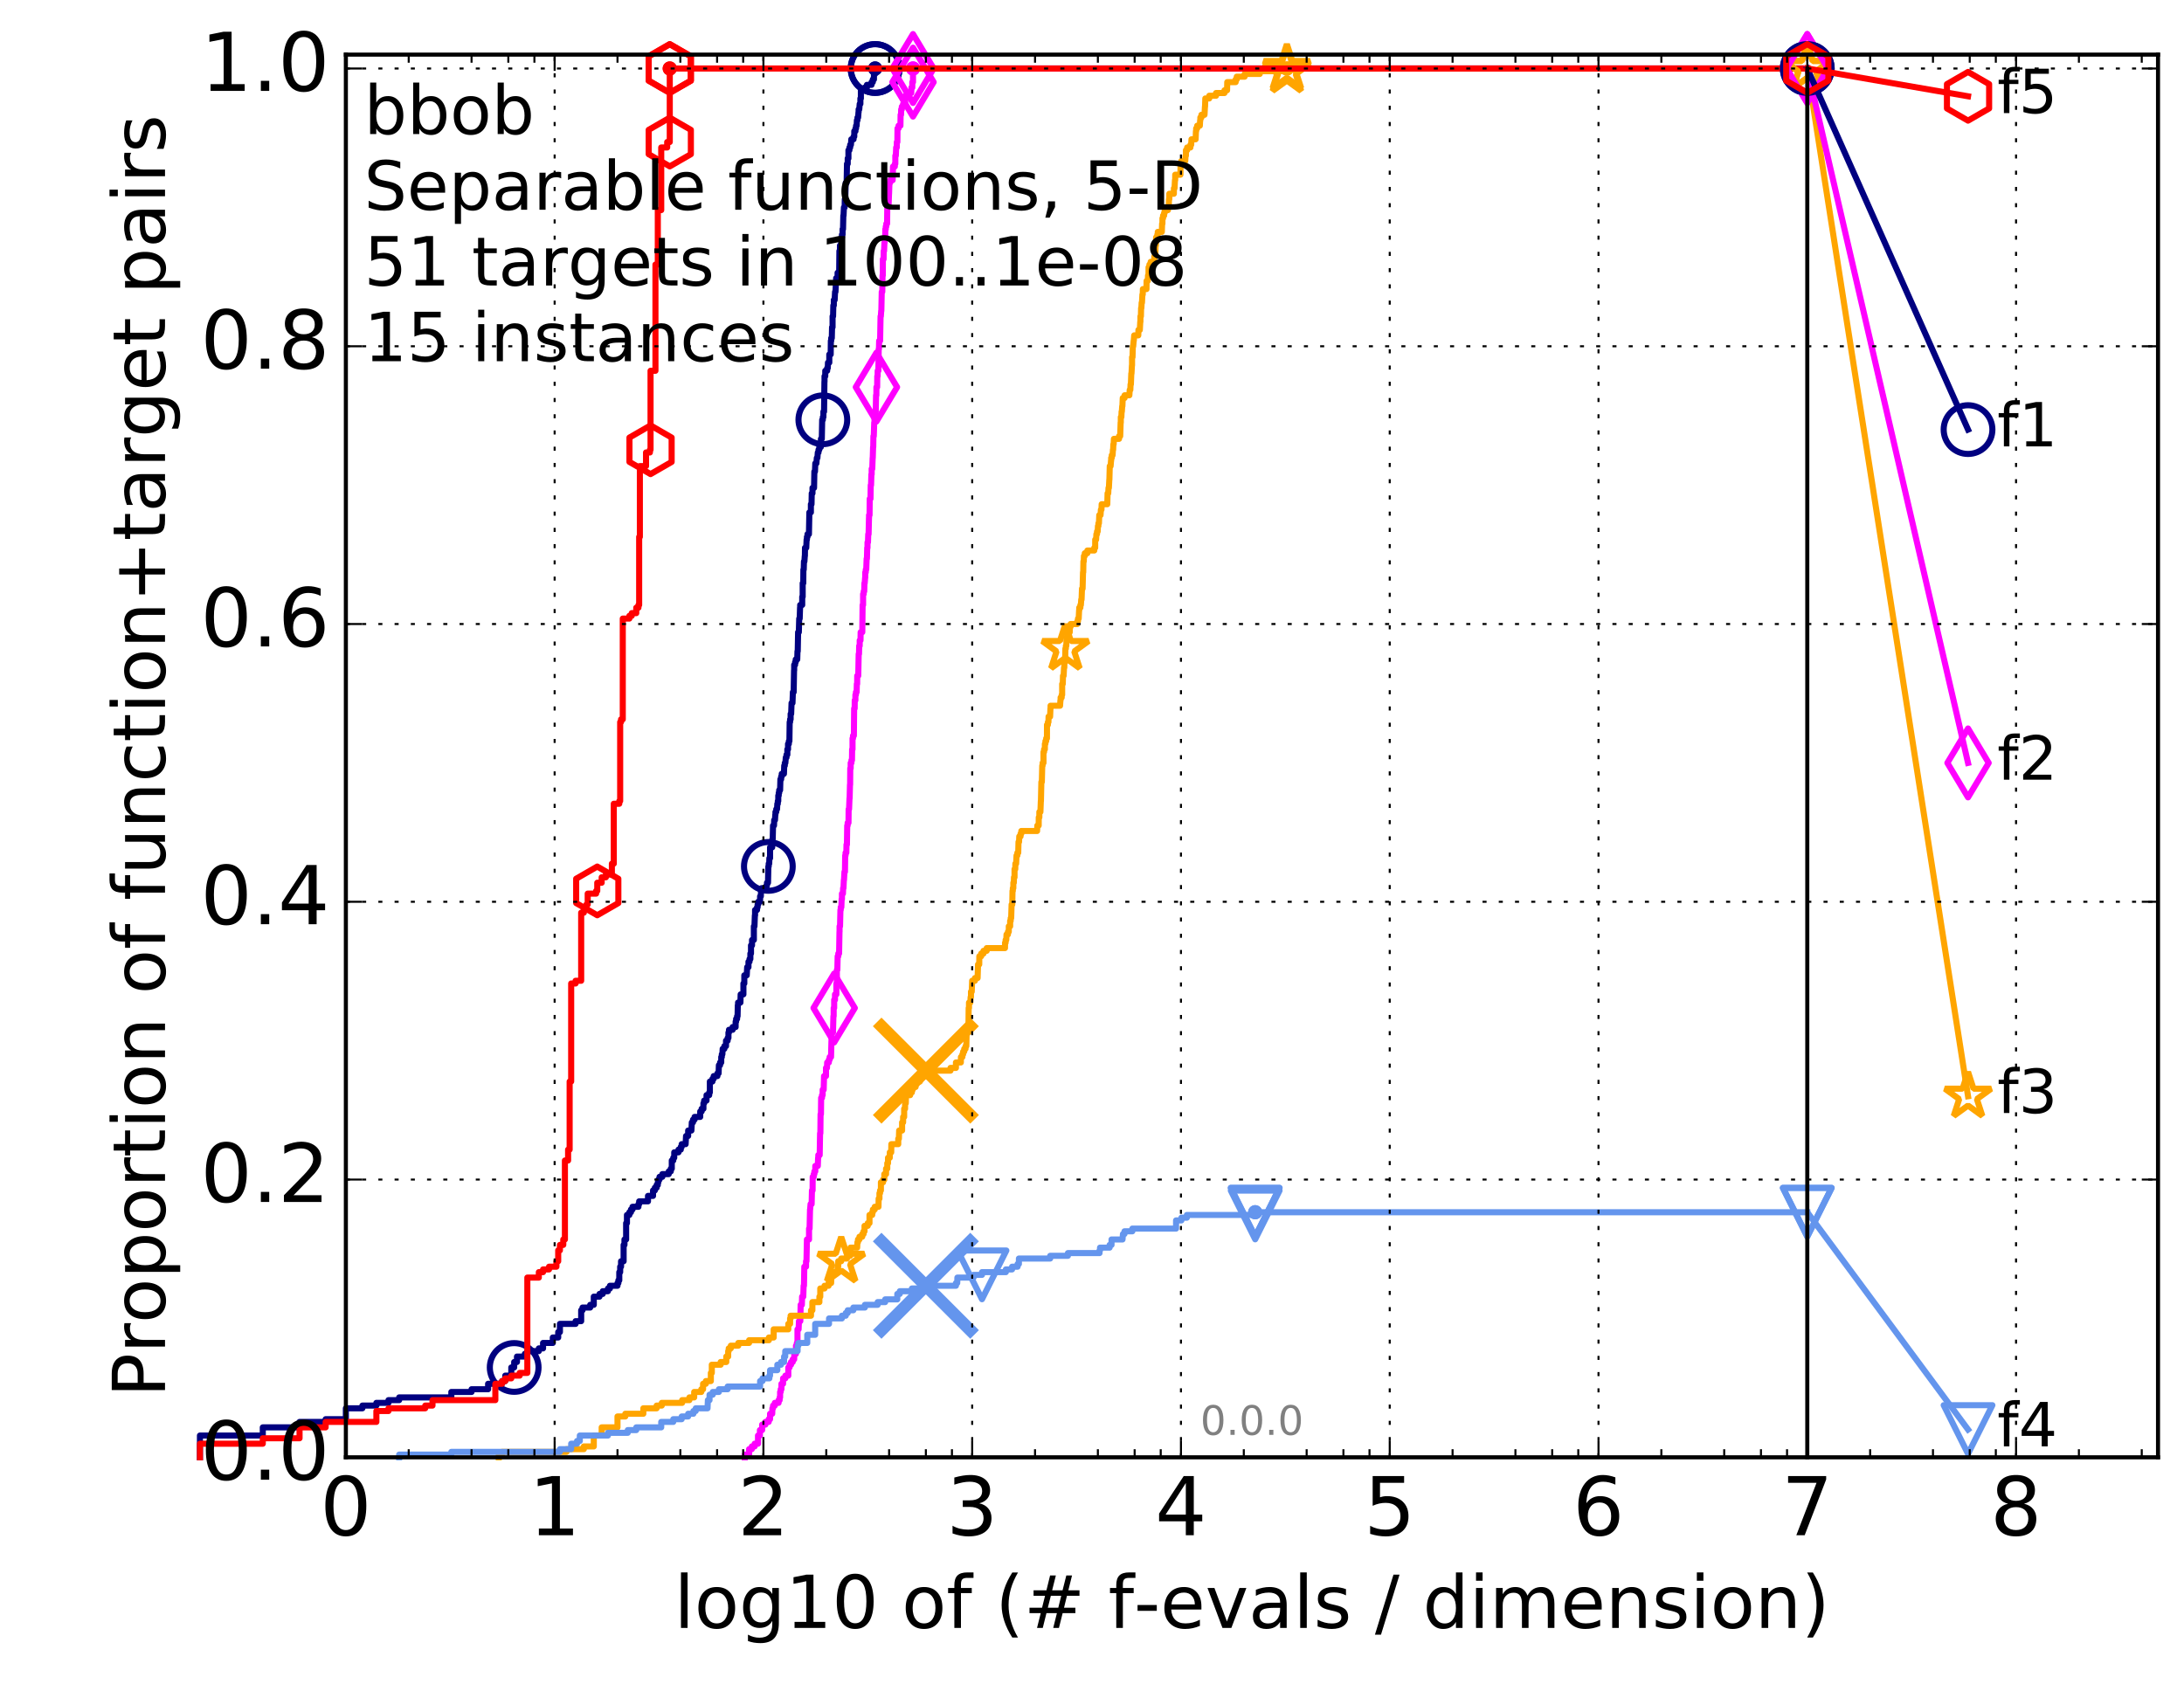 <?xml version="1.0" encoding="utf-8" standalone="no"?>
<!DOCTYPE svg PUBLIC "-//W3C//DTD SVG 1.1//EN"
  "http://www.w3.org/Graphics/SVG/1.1/DTD/svg11.dtd">
<!-- Created with matplotlib (http://matplotlib.org/) -->
<svg height="415pt" version="1.1" viewBox="0 0 538 415" width="538pt" xmlns="http://www.w3.org/2000/svg" xmlns:xlink="http://www.w3.org/1999/xlink">
 <defs>
  <style type="text/css">
*{stroke-linecap:butt;stroke-linejoin:round;stroke-miterlimit:100000;}
  </style>
 </defs>
 <g id="figure_1">
  <g id="patch_1">
   <path d="M 0 415.456 
L 538.8 415.456 
L 538.8 0 
L 0 0 
z
" style="fill:#ffffff;"/>
  </g>
  <g id="axes_1">
   <g id="patch_2">
    <path d="M 85.2 359.056 
L 531.6 359.056 
L 531.6 13.456 
L 85.2 13.456 
z
" style="fill:#ffffff;"/>
   </g>
   <g id="line2d_1">
    <defs>
     <path d="M 0 1.5 
C 0.398 1.5 0.779 1.342 1.061 1.061 
C 1.342 0.779 1.5 0.398 1.5 0 
C 1.5 -0.398 1.342 -0.779 1.061 -1.061 
C 0.779 -1.342 0.398 -1.5 0 -1.5 
C -0.398 -1.5 -0.779 -1.342 -1.061 -1.061 
C -1.342 -0.779 -1.5 -0.398 -1.5 0 
C -1.5 0.398 -1.342 0.779 -1.061 1.061 
C -0.779 1.342 -0.398 1.5 0 1.5 
z
" id="m10f328db27" style="stroke:#000080;stroke-width:0.5;"/>
    </defs>
    <g>
     <use style="fill:#000080;stroke:#000080;stroke-width:0.5;" x="215.574" xlink:href="#m10f328db27" y="16.878"/>
     <use style="fill:#000080;stroke:#000080;stroke-width:0.5;" x="215.574" xlink:href="#m10f328db27" y="16.878"/>
    </g>
   </g>
   <g id="line2d_2">
    <path d="M 49.253 359.056 
L 49.253 353.689 
L 64.735 353.689 
L 64.735 351.676 
L 73.791 351.676 
L 73.791 350.334 
L 80.216 350.334 
L 80.216 349.663 
L 85.2 349.663 
L 85.2 346.979 
L 89.272 346.979 
L 89.272 346.309 
L 92.715 346.309 
L 92.715 345.638 
L 95.698 345.638 
L 95.698 344.967 
L 98.328 344.967 
L 98.328 344.296 
L 111.179 344.296 
L 111.179 342.954 
L 116.163 342.954 
L 116.163 342.283 
L 120.235 342.283 
L 120.235 340.941 
L 123.678 340.941 
L 123.678 340.27 
L 124.462 340.27 
L 124.462 338.928 
L 125.952 338.928 
L 125.952 336.915 
L 126.661 336.915 
L 126.661 335.574 
L 127.348 335.574 
L 127.348 334.232 
L 129.291 334.232 
L 129.291 333.561 
L 129.903 333.561 
L 129.903 332.89 
L 132.734 332.89 
L 132.734 332.219 
L 133.773 332.219 
L 133.773 330.877 
L 136.177 330.877 
L 136.177 329.535 
L 137.505 329.535 
L 137.505 328.193 
L 137.93 328.193 
L 137.93 326.18 
L 141.79 326.18 
L 141.79 325.509 
L 143.165 325.509 
L 143.165 322.826 
L 143.496 322.826 
L 143.496 322.155 
L 145.385 322.155 
L 145.385 321.484 
L 146.272 321.484 
L 146.272 319.471 
L 147.678 319.471 
L 147.678 318.8 
L 148.48 318.8 
L 148.48 318.129 
L 149.757 318.129 
L 149.757 317.458 
L 150.248 317.458 
L 150.248 316.787 
L 152.11 316.787 
L 152.11 316.116 
L 152.332 316.116 
L 152.332 315.445 
L 152.552 315.445 
L 152.552 313.433 
L 152.77 313.433 
L 152.77 312.091 
L 152.986 312.091 
L 152.986 310.749 
L 153.621 310.749 
L 153.621 306.723 
L 153.829 306.723 
L 153.829 305.381 
L 154.239 305.381 
L 154.239 301.356 
L 154.441 301.356 
L 154.441 299.343 
L 155.037 299.343 
L 155.037 298.672 
L 155.425 298.672 
L 155.425 298.001 
L 155.807 298.001 
L 155.807 297.33 
L 157.272 297.33 
L 157.272 296.659 
L 157.449 296.659 
L 157.449 295.988 
L 159.625 295.988 
L 159.625 294.646 
L 160.866 294.646 
L 160.866 293.304 
L 161.315 293.304 
L 161.315 292.634 
L 161.754 292.634 
L 161.754 291.963 
L 162.042 291.963 
L 162.042 291.292 
L 162.185 291.292 
L 162.185 290.621 
L 162.468 290.621 
L 162.468 289.95 
L 163.159 289.95 
L 163.159 289.279 
L 164.736 289.279 
L 164.736 288.608 
L 165.238 288.608 
L 165.238 287.937 
L 165.485 287.937 
L 165.485 285.924 
L 165.85 285.924 
L 165.85 285.253 
L 166.091 285.253 
L 166.091 283.911 
L 167.14 283.911 
L 167.14 283.24 
L 167.703 283.24 
L 167.703 282.569 
L 167.924 282.569 
L 167.924 281.899 
L 168.893 281.899 
L 168.998 279.886 
L 169.516 279.886 
L 169.516 278.544 
L 170.321 278.544 
L 170.42 276.531 
L 170.713 276.531 
L 170.713 275.86 
L 171.098 275.86 
L 171.098 275.189 
L 172.486 275.189 
L 172.486 273.847 
L 172.842 273.847 
L 172.842 273.176 
L 173.279 273.176 
L 173.279 271.834 
L 173.452 271.834 
L 173.452 271.164 
L 174.045 271.164 
L 174.045 269.822 
L 174.704 269.822 
L 174.704 269.151 
L 174.866 269.151 
L 174.866 266.467 
L 175.502 266.467 
L 175.502 265.796 
L 175.813 265.796 
L 175.813 265.125 
L 176.722 265.125 
L 176.722 264.454 
L 177.017 264.454 
L 177.09 262.441 
L 177.38 262.441 
L 177.38 261.77 
L 177.666 261.77 
L 177.666 260.429 
L 177.808 260.429 
L 177.808 259.758 
L 177.949 259.758 
L 178.019 258.416 
L 178.436 258.416 
L 178.436 257.745 
L 178.844 257.745 
L 178.844 256.403 
L 179.245 256.403 
L 179.245 255.732 
L 179.443 255.732 
L 179.443 254.39 
L 179.574 254.39 
L 179.574 253.719 
L 180.47 253.719 
L 180.47 253.048 
L 181.211 253.048 
L 181.211 251.706 
L 181.332 251.706 
L 181.332 251.035 
L 181.572 251.035 
L 181.572 250.364 
L 181.691 250.364 
L 181.751 247.681 
L 181.81 247.681 
L 181.81 247.01 
L 182.393 247.01 
L 182.45 244.997 
L 183.129 244.997 
L 183.129 242.313 
L 183.351 242.313 
L 183.351 240.3 
L 183.949 240.3 
L 184.056 238.288 
L 184.375 238.288 
L 184.375 236.946 
L 184.636 236.946 
L 184.636 236.275 
L 184.844 236.275 
L 184.844 234.933 
L 184.998 234.933 
L 184.998 232.92 
L 185.253 232.92 
L 185.253 231.578 
L 185.704 231.578 
L 185.704 228.223 
L 185.852 228.223 
L 185.951 225.54 
L 186 225.54 
L 186 224.198 
L 186.484 224.198 
L 186.484 223.527 
L 186.628 223.527 
L 186.628 222.856 
L 186.77 222.856 
L 186.77 222.185 
L 187.238 222.185 
L 187.238 220.843 
L 187.423 220.843 
L 187.469 219.501 
L 187.606 219.501 
L 187.606 218.83 
L 188.804 218.83 
L 188.804 218.159 
L 188.933 218.159 
L 188.933 217.488 
L 189.189 217.488 
L 189.274 213.463 
L 189.359 213.463 
L 189.359 212.792 
L 189.485 212.792 
L 189.527 211.45 
L 189.693 211.45 
L 189.693 208.766 
L 190.226 208.766 
L 190.267 206.753 
L 190.348 206.753 
L 190.428 203.399 
L 190.668 203.399 
L 190.708 202.057 
L 190.905 202.057 
L 190.984 200.715 
L 191.023 200.715 
L 191.023 200.044 
L 191.218 200.044 
L 191.218 199.373 
L 191.411 199.373 
L 191.487 198.031 
L 191.602 198.031 
L 191.602 197.36 
L 191.716 197.36 
L 191.716 196.018 
L 191.83 196.018 
L 191.83 195.348 
L 191.942 195.348 
L 191.942 194.677 
L 192.167 194.677 
L 192.241 191.993 
L 192.425 191.993 
L 192.425 191.322 
L 192.572 191.322 
L 192.572 190.651 
L 193.112 190.651 
L 193.184 188.638 
L 193.325 188.638 
L 193.325 187.967 
L 193.466 187.967 
L 193.571 186.625 
L 193.745 186.625 
L 193.745 185.954 
L 193.951 185.954 
L 193.951 184.613 
L 194.122 184.613 
L 194.122 183.271 
L 194.326 183.271 
L 194.326 182.6 
L 194.46 182.6 
L 194.527 177.903 
L 194.627 177.903 
L 194.627 177.232 
L 194.76 177.232 
L 194.76 175.89 
L 194.892 175.89 
L 194.99 173.207 
L 195.219 173.207 
L 195.316 170.523 
L 195.508 170.523 
L 195.604 165.155 
L 195.636 165.155 
L 195.636 163.813 
L 195.858 163.813 
L 195.858 163.143 
L 196.015 163.143 
L 196.015 162.472 
L 196.387 162.472 
L 196.448 160.459 
L 196.51 160.459 
L 196.601 155.762 
L 196.783 155.762 
L 196.874 152.408 
L 196.994 152.408 
L 197.083 149.724 
L 197.113 149.724 
L 197.113 149.053 
L 197.614 149.053 
L 197.614 147.04 
L 197.73 147.04 
L 197.73 143.685 
L 197.874 143.685 
L 197.903 140.331 
L 197.989 140.331 
L 198.046 138.318 
L 198.16 138.318 
L 198.246 136.976 
L 198.274 136.976 
L 198.302 134.963 
L 198.611 134.963 
L 198.694 132.95 
L 198.777 132.95 
L 198.777 132.279 
L 198.915 132.279 
L 198.915 131.608 
L 199.269 131.608 
L 199.377 126.241 
L 199.751 126.241 
L 199.751 124.228 
L 199.909 124.228 
L 199.961 121.544 
L 200.144 121.544 
L 200.144 120.203 
L 200.531 120.203 
L 200.607 116.177 
L 200.76 116.177 
L 200.835 114.164 
L 201.111 114.164 
L 201.21 112.822 
L 201.358 112.822 
L 201.457 111.48 
L 201.628 111.48 
L 201.628 110.809 
L 201.822 110.809 
L 201.822 110.138 
L 202.204 110.138 
L 202.228 108.126 
L 202.44 108.126 
L 202.534 103.429 
L 202.697 103.429 
L 202.697 102.758 
L 202.835 102.758 
L 202.835 101.416 
L 202.996 101.416 
L 203.087 94.036 
L 203.11 94.036 
L 203.11 92.694 
L 203.292 92.694 
L 203.292 91.352 
L 203.761 91.352 
L 203.761 90.681 
L 203.915 90.681 
L 203.959 89.339 
L 204.285 89.339 
L 204.285 87.327 
L 204.628 87.327 
L 204.671 83.972 
L 204.756 83.972 
L 204.756 83.301 
L 204.903 83.301 
L 204.966 80.617 
L 205.092 80.617 
L 205.092 77.933 
L 205.216 77.933 
L 205.278 75.25 
L 205.402 75.25 
L 205.402 73.908 
L 205.606 73.908 
L 205.708 71.895 
L 205.809 71.895 
L 205.91 69.882 
L 205.93 69.882 
L 205.97 68.54 
L 206.328 68.54 
L 206.328 67.198 
L 206.718 67.198 
L 206.777 61.831 
L 206.911 61.831 
L 206.911 60.489 
L 207.179 60.489 
L 207.273 58.476 
L 207.405 58.476 
L 207.405 57.805 
L 207.555 57.805 
L 207.555 56.463 
L 207.667 56.463 
L 207.741 53.109 
L 207.796 53.109 
L 207.888 51.096 
L 208.071 51.096 
L 208.108 49.083 
L 208.217 49.083 
L 208.325 45.058 
L 208.558 45.058 
L 208.647 40.361 
L 208.824 40.361 
L 208.824 39.019 
L 209 39.019 
L 209 37.006 
L 209.243 37.006 
L 209.243 36.335 
L 209.433 36.335 
L 209.433 35.664 
L 209.621 35.664 
L 209.706 34.323 
L 210.258 34.323 
L 210.258 33.652 
L 210.439 33.652 
L 210.439 32.31 
L 210.732 32.31 
L 210.732 31.639 
L 210.878 31.639 
L 210.878 30.968 
L 211.022 30.968 
L 211.086 29.626 
L 211.229 29.626 
L 211.229 28.955 
L 211.386 28.955 
L 211.48 27.613 
L 211.512 27.613 
L 211.512 26.942 
L 211.668 26.942 
L 211.776 25.6 
L 211.945 25.6 
L 211.945 24.258 
L 212.067 24.258 
L 212.067 22.246 
L 212.979 22.246 
L 212.979 21.575 
L 213.557 21.575 
L 213.557 20.904 
L 214.696 20.904 
L 214.696 20.233 
L 215.006 20.233 
L 215.006 19.562 
L 215.285 19.562 
L 215.285 18.22 
L 215.574 18.22 
L 215.574 16.878 
L 445.2 16.878 
L 445.2 16.878 
" style="fill:none;stroke:#000080;stroke-linecap:square;stroke-width:1.5;"/>
   </g>
   <g id="line2d_3">
    <defs>
     <path d="M 0 6 
C 1.591 6 3.117 5.368 4.243 4.243 
C 5.368 3.117 6 1.591 6 0 
C 6 -1.591 5.368 -3.117 4.243 -4.243 
C 3.117 -5.368 1.591 -6 0 -6 
C -1.591 -6 -3.117 -5.368 -4.243 -4.243 
C -5.368 -3.117 -6 -1.591 -6 0 
C -6 1.591 -5.368 3.117 -4.243 4.243 
C -3.117 5.368 -1.591 6 0 6 
z
" id="mc2c3e66f12" style="stroke:#000080;stroke-width:1.5;"/>
    </defs>
    <g>
     <use style="fill:none;stroke:#000080;stroke-width:1.5;" x="126.661" xlink:href="#mc2c3e66f12" y="336.915"/>
     <use style="fill:none;stroke:#000080;stroke-width:1.5;" x="189.274" xlink:href="#mc2c3e66f12" y="213.463"/>
     <use style="fill:none;stroke:#000080;stroke-width:1.5;" x="202.697" xlink:href="#mc2c3e66f12" y="103.429"/>
     <use style="fill:none;stroke:#000080;stroke-width:1.5;" x="215.574" xlink:href="#mc2c3e66f12" y="16.878"/>
     <use style="fill:none;stroke:#000080;stroke-width:1.5;" x="215.574" xlink:href="#mc2c3e66f12" y="16.878"/>
     <use style="fill:none;stroke:#000080;stroke-width:1.5;" x="445.2" xlink:href="#mc2c3e66f12" y="16.878"/>
    </g>
   </g>
   <g id="line2d_4"/>
   <g id="line2d_5">
    <defs>
     <path d="M 0 1.5 
C 0.398 1.5 0.779 1.342 1.061 1.061 
C 1.342 0.779 1.5 0.398 1.5 0 
C 1.5 -0.398 1.342 -0.779 1.061 -1.061 
C 0.779 -1.342 0.398 -1.5 0 -1.5 
C -0.398 -1.5 -0.779 -1.342 -1.061 -1.061 
C -1.342 -0.779 -1.5 -0.398 -1.5 0 
C -1.5 0.398 -1.342 0.779 -1.061 1.061 
C -0.779 1.342 -0.398 1.5 0 1.5 
z
" id="mfa0a828b1d" style="stroke:#ff00ff;stroke-width:0.5;"/>
    </defs>
    <g>
     <use style="fill:#ff00ff;stroke:#ff00ff;stroke-width:0.5;" x="224.906" xlink:href="#mfa0a828b1d" y="16.878"/>
     <use style="fill:#ff00ff;stroke:#ff00ff;stroke-width:0.5;" x="224.906" xlink:href="#mfa0a828b1d" y="16.878"/>
    </g>
   </g>
   <g id="line2d_6">
    <path d="M 183.461 359.056 
L 183.461 358.385 
L 184.532 358.385 
L 184.532 357.044 
L 185.202 357.044 
L 185.202 356.373 
L 185.902 356.373 
L 185.902 355.702 
L 186.723 355.702 
L 186.723 353.689 
L 187.192 353.689 
L 187.192 352.347 
L 187.742 352.347 
L 187.742 351.005 
L 188.543 351.005 
L 188.543 350.334 
L 189.359 350.334 
L 189.359 349.663 
L 189.693 349.663 
L 189.693 348.321 
L 190.226 348.321 
L 190.267 346.979 
L 190.428 346.979 
L 190.428 346.309 
L 190.866 346.309 
L 190.866 345.638 
L 191.792 345.638 
L 191.792 344.967 
L 192.055 344.967 
L 192.055 344.296 
L 192.167 344.296 
L 192.167 342.954 
L 192.315 342.954 
L 192.315 342.283 
L 192.499 342.283 
L 192.499 340.941 
L 192.898 340.941 
L 192.898 339.599 
L 193.466 339.599 
L 193.466 338.928 
L 194.19 338.928 
L 194.19 336.915 
L 194.494 336.915 
L 194.494 336.244 
L 194.859 336.244 
L 194.859 335.574 
L 195.283 335.574 
L 195.283 334.903 
L 195.636 334.903 
L 195.668 333.561 
L 196.077 333.561 
L 196.077 331.548 
L 196.294 331.548 
L 196.294 330.877 
L 196.448 330.877 
L 196.448 327.522 
L 196.723 327.522 
L 196.813 325.509 
L 197.143 325.509 
L 197.232 321.484 
L 197.526 321.484 
L 197.585 319.471 
L 197.874 319.471 
L 197.961 316.787 
L 198.046 316.787 
L 198.132 312.091 
L 198.555 312.091 
L 198.555 310.749 
L 198.666 310.749 
L 198.777 305.381 
L 199.296 305.381 
L 199.296 302.698 
L 199.431 302.698 
L 199.538 298.001 
L 199.565 298.001 
L 199.671 296.659 
L 199.935 296.659 
L 200.014 293.304 
L 200.17 293.304 
L 200.196 289.95 
L 200.454 289.95 
L 200.454 289.279 
L 200.607 289.279 
L 200.607 288.608 
L 200.835 288.608 
L 200.835 287.266 
L 201.457 287.266 
L 201.53 285.253 
L 201.579 285.253 
L 201.579 284.582 
L 201.918 284.582 
L 202.014 279.215 
L 202.085 279.215 
L 202.133 274.518 
L 202.228 274.518 
L 202.275 270.493 
L 202.487 270.493 
L 202.487 269.822 
L 202.65 269.822 
L 202.65 268.48 
L 202.904 268.48 
L 202.996 265.125 
L 203.472 265.125 
L 203.472 263.112 
L 203.717 263.112 
L 203.761 261.77 
L 204.177 261.77 
L 204.177 261.099 
L 204.372 261.099 
L 204.372 260.429 
L 204.713 260.429 
L 204.819 256.403 
L 204.84 256.403 
L 204.882 254.39 
L 205.195 254.39 
L 205.299 250.364 
L 205.361 250.364 
L 205.361 248.352 
L 205.484 248.352 
L 205.484 246.339 
L 205.688 246.339 
L 205.688 244.997 
L 206.03 244.997 
L 206.03 242.313 
L 206.15 242.313 
L 206.15 238.958 
L 206.268 238.958 
L 206.347 235.604 
L 206.504 235.604 
L 206.504 234.933 
L 206.699 234.933 
L 206.796 229.565 
L 206.815 229.565 
L 206.815 228.223 
L 206.931 228.223 
L 207.026 224.198 
L 207.103 224.198 
L 207.103 223.527 
L 207.254 223.527 
L 207.33 221.514 
L 207.405 221.514 
L 207.405 220.172 
L 207.648 220.172 
L 207.685 218.83 
L 207.778 218.83 
L 207.87 216.818 
L 207.907 216.818 
L 208.017 214.805 
L 208.144 214.805 
L 208.199 210.779 
L 208.289 210.779 
L 208.289 210.108 
L 208.487 210.108 
L 208.523 208.095 
L 208.63 208.095 
L 208.701 203.399 
L 208.807 203.399 
L 208.807 202.728 
L 209.017 202.728 
L 209.052 199.373 
L 209.157 199.373 
L 209.261 196.689 
L 209.295 196.689 
L 209.381 193.335 
L 209.416 193.335 
L 209.45 189.309 
L 209.553 189.309 
L 209.553 187.967 
L 209.74 187.967 
L 209.74 187.296 
L 209.875 187.296 
L 209.908 184.613 
L 210.009 184.613 
L 210.009 181.929 
L 210.125 181.929 
L 210.125 181.258 
L 210.341 181.258 
L 210.406 174.548 
L 210.537 174.548 
L 210.554 172.536 
L 210.716 172.536 
L 210.716 171.194 
L 210.845 171.194 
L 210.845 170.523 
L 211.022 170.523 
L 211.07 168.51 
L 211.149 168.51 
L 211.165 166.497 
L 211.418 166.497 
L 211.527 161.13 
L 211.605 161.13 
L 211.652 159.117 
L 211.776 159.117 
L 211.776 157.775 
L 211.976 157.775 
L 212.006 155.762 
L 212.415 155.762 
L 212.49 149.053 
L 212.61 149.053 
L 212.61 146.369 
L 212.758 146.369 
L 212.758 145.698 
L 212.891 145.698 
L 212.935 143.685 
L 213.008 143.685 
L 213.11 142.343 
L 213.139 142.343 
L 213.139 141.002 
L 213.269 141.002 
L 213.269 140.331 
L 213.385 140.331 
L 213.485 137.647 
L 213.557 137.647 
L 213.628 134.963 
L 213.699 134.963 
L 213.699 133.621 
L 213.812 133.621 
L 213.882 131.608 
L 213.966 131.608 
L 214.064 127.583 
L 214.078 127.583 
L 214.078 126.912 
L 214.203 126.912 
L 214.245 122.886 
L 214.437 122.886 
L 214.492 119.532 
L 214.574 119.532 
L 214.656 116.848 
L 214.724 116.848 
L 214.724 115.506 
L 214.872 115.506 
L 214.966 112.822 
L 214.993 112.822 
L 215.073 110.138 
L 215.113 110.138 
L 215.153 107.455 
L 215.245 107.455 
L 215.351 104.1 
L 215.417 104.1 
L 215.43 102.087 
L 215.613 102.087 
L 215.613 101.416 
L 215.729 101.416 
L 215.807 97.391 
L 215.884 97.391 
L 215.897 95.378 
L 216.076 95.378 
L 216.102 92.694 
L 216.19 92.694 
L 216.203 91.352 
L 216.38 91.352 
L 216.455 85.985 
L 216.518 85.985 
L 216.567 83.972 
L 216.803 83.972 
L 216.914 77.933 
L 216.987 77.933 
L 217.073 76.592 
L 217.109 76.592 
L 217.206 71.895 
L 217.339 71.895 
L 217.399 67.869 
L 217.471 67.869 
L 217.483 63.844 
L 217.662 63.844 
L 217.686 61.831 
L 217.78 61.831 
L 217.863 59.818 
L 217.91 59.818 
L 217.957 58.476 
L 218.062 58.476 
L 218.085 56.463 
L 218.201 56.463 
L 218.201 55.793 
L 218.328 55.793 
L 218.328 55.122 
L 218.523 55.122 
L 218.569 51.096 
L 218.649 51.096 
L 218.649 50.425 
L 218.897 50.425 
L 218.998 47.741 
L 219.009 47.741 
L 219.098 45.058 
L 219.265 45.058 
L 219.265 44.387 
L 219.896 44.387 
L 219.982 41.032 
L 220.427 41.032 
L 220.427 40.361 
L 220.552 40.361 
L 220.552 38.348 
L 220.677 38.348 
L 220.76 36.335 
L 220.914 36.335 
L 220.925 34.993 
L 221.057 34.993 
L 221.088 31.639 
L 221.351 31.639 
L 221.351 30.968 
L 221.809 30.968 
L 221.849 28.284 
L 221.957 28.284 
L 221.996 26.942 
L 222.152 26.942 
L 222.152 26.271 
L 222.47 26.271 
L 222.47 25.6 
L 222.962 25.6 
L 223.018 23.588 
L 223.333 23.588 
L 223.333 22.917 
L 224.473 22.917 
L 224.516 21.575 
L 224.734 21.575 
L 224.734 20.233 
L 224.906 20.233 
L 224.906 16.878 
L 445.2 16.878 
L 445.2 16.878 
" style="fill:none;stroke:#ff00ff;stroke-linecap:square;stroke-width:1.5;"/>
   </g>
   <g id="line2d_7">
    <defs>
     <path d="M -0 8.485 
L 5.091 0 
L 0 -8.485 
L -5.091 -0 
z
" id="m2d132b4956" style="stroke:#ff00ff;stroke-linejoin:miter;stroke-width:1.5;"/>
    </defs>
    <g>
     <use style="fill:none;stroke:#ff00ff;stroke-linejoin:miter;stroke-width:1.5;" x="205.484" xlink:href="#m2d132b4956" y="248.352"/>
     <use style="fill:none;stroke:#ff00ff;stroke-linejoin:miter;stroke-width:1.5;" x="215.897" xlink:href="#m2d132b4956" y="95.378"/>
     <use style="fill:none;stroke:#ff00ff;stroke-linejoin:miter;stroke-width:1.5;" x="224.906" xlink:href="#m2d132b4956" y="20.233"/>
     <use style="fill:none;stroke:#ff00ff;stroke-linejoin:miter;stroke-width:1.5;" x="224.906" xlink:href="#m2d132b4956" y="16.878"/>
     <use style="fill:none;stroke:#ff00ff;stroke-linejoin:miter;stroke-width:1.5;" x="445.2" xlink:href="#m2d132b4956" y="16.878"/>
    </g>
   </g>
   <g id="line2d_8"/>
   <g id="line2d_9">
    <defs>
     <path d="M 0 1.5 
C 0.398 1.5 0.779 1.342 1.061 1.061 
C 1.342 0.779 1.5 0.398 1.5 0 
C 1.5 -0.398 1.342 -0.779 1.061 -1.061 
C 0.779 -1.342 0.398 -1.5 0 -1.5 
C -0.398 -1.5 -0.779 -1.342 -1.061 -1.061 
C -1.342 -0.779 -1.5 -0.398 -1.5 0 
C -1.5 0.398 -1.342 0.779 -1.061 1.061 
C -0.779 1.342 -0.398 1.5 0 1.5 
z
" id="m6e1ff5e0b8" style="stroke:#ffa500;stroke-width:0.5;"/>
    </defs>
    <g>
     <use style="fill:#ffa500;stroke:#ffa500;stroke-width:0.5;" x="317.005" xlink:href="#m6e1ff5e0b8" y="16.878"/>
     <use style="fill:#ffa500;stroke:#ffa500;stroke-width:0.5;" x="317.005" xlink:href="#m6e1ff5e0b8" y="16.878"/>
    </g>
   </g>
   <g id="line2d_10">
    <path d="M 122.866 359.056 
L 122.866 358.385 
L 123.678 358.385 
L 123.678 357.714 
L 139.555 357.714 
L 139.555 357.044 
L 143.822 357.044 
L 143.822 356.373 
L 146.272 356.373 
L 146.272 353.689 
L 148.216 353.689 
L 148.216 351.676 
L 152.11 351.676 
L 152.11 348.992 
L 154.035 348.992 
L 154.035 348.321 
L 158.48 348.321 
L 158.48 346.979 
L 161.754 346.979 
L 161.754 346.309 
L 163.023 346.309 
L 163.023 345.638 
L 168.034 345.638 
L 168.034 344.967 
L 169.822 344.967 
L 169.822 344.296 
L 171.003 344.296 
L 171.003 342.954 
L 172.754 342.954 
L 172.754 342.283 
L 173.192 342.283 
L 173.192 340.941 
L 173.877 340.941 
L 173.877 340.27 
L 175.107 340.27 
L 175.107 338.257 
L 175.345 338.257 
L 175.345 336.244 
L 177.524 336.244 
L 177.524 335.574 
L 178.912 335.574 
L 178.912 334.232 
L 179.378 334.232 
L 179.378 332.89 
L 179.509 332.89 
L 179.509 332.219 
L 180.027 332.219 
L 180.027 331.548 
L 181.869 331.548 
L 181.869 330.877 
L 184.532 330.877 
L 184.532 330.206 
L 189.401 330.206 
L 189.401 329.535 
L 190.588 329.535 
L 190.588 327.522 
L 194.19 327.522 
L 194.19 326.18 
L 194.627 326.18 
L 194.627 324.839 
L 194.76 324.839 
L 194.76 324.168 
L 199.777 324.168 
L 199.777 322.826 
L 200.118 322.826 
L 200.118 320.813 
L 201.846 320.813 
L 201.846 319.471 
L 202.061 319.471 
L 202.061 317.458 
L 203.11 317.458 
L 203.11 316.787 
L 204.112 316.787 
L 204.112 316.116 
L 204.735 316.116 
L 204.819 313.433 
L 206.328 313.433 
L 206.328 312.091 
L 206.485 312.091 
L 206.485 310.749 
L 207.217 310.749 
L 207.217 310.078 
L 208.647 310.078 
L 208.647 309.407 
L 209.433 309.407 
L 209.501 307.394 
L 211.149 307.394 
L 211.213 306.052 
L 211.355 306.052 
L 211.355 305.381 
L 211.714 305.381 
L 211.714 304.71 
L 212.4 304.71 
L 212.4 304.039 
L 212.728 304.039 
L 212.728 303.369 
L 212.964 303.369 
L 212.964 302.027 
L 213.755 302.027 
L 213.755 301.356 
L 214.189 301.356 
L 214.189 299.343 
L 214.859 299.343 
L 214.859 298.672 
L 215.019 298.672 
L 215.019 298.001 
L 215.482 298.001 
L 215.482 297.33 
L 216.405 297.33 
L 216.443 295.317 
L 216.642 295.317 
L 216.642 293.975 
L 216.791 293.975 
L 216.791 293.304 
L 217 293.304 
L 217 291.292 
L 217.531 291.292 
L 217.531 290.621 
L 217.839 290.621 
L 217.839 289.279 
L 218.271 289.279 
L 218.271 287.937 
L 218.569 287.937 
L 218.569 286.595 
L 218.751 286.595 
L 218.751 285.253 
L 219.187 285.253 
L 219.187 283.911 
L 219.539 283.911 
L 219.572 281.899 
L 221.27 281.899 
L 221.27 280.557 
L 221.431 280.557 
L 221.492 278.544 
L 222.219 278.544 
L 222.219 276.531 
L 222.47 276.531 
L 222.47 275.189 
L 222.726 275.189 
L 222.726 273.176 
L 222.952 273.176 
L 222.952 271.834 
L 223.13 271.834 
L 223.185 269.822 
L 224.209 269.822 
L 224.209 269.151 
L 224.63 269.151 
L 224.63 268.48 
L 224.846 268.48 
L 224.846 267.809 
L 225.54 267.809 
L 225.54 266.467 
L 226.599 266.467 
L 226.599 265.796 
L 226.939 265.796 
L 226.939 265.125 
L 228.039 265.125 
L 228.039 263.783 
L 234.142 263.783 
L 234.142 263.112 
L 235.48 263.112 
L 235.48 261.77 
L 236.691 261.77 
L 236.712 260.429 
L 237.068 260.429 
L 237.068 259.758 
L 237.256 259.758 
L 237.256 259.087 
L 237.526 259.087 
L 237.526 258.416 
L 237.846 258.416 
L 237.846 257.745 
L 238.037 257.745 
L 238.137 253.719 
L 238.42 253.719 
L 238.42 253.048 
L 238.565 253.048 
L 238.62 248.352 
L 238.699 248.352 
L 238.699 247.01 
L 239.021 247.01 
L 239.103 245.668 
L 239.189 245.668 
L 239.189 244.326 
L 239.378 244.326 
L 239.472 241.642 
L 240.163 241.642 
L 240.163 240.971 
L 240.821 240.971 
L 240.93 237.617 
L 241.221 237.617 
L 241.246 235.604 
L 241.708 235.604 
L 241.708 234.933 
L 242.275 234.933 
L 242.275 234.262 
L 243.061 234.262 
L 243.061 233.591 
L 247.565 233.591 
L 247.583 232.249 
L 247.723 232.249 
L 247.723 231.578 
L 247.883 231.578 
L 247.944 230.236 
L 248.29 230.236 
L 248.29 229.565 
L 248.503 229.565 
L 248.503 228.223 
L 248.835 228.223 
L 248.835 226.882 
L 248.972 226.882 
L 248.972 226.211 
L 249.089 226.211 
L 249.196 222.856 
L 249.358 222.856 
L 249.418 219.501 
L 249.495 219.501 
L 249.495 218.83 
L 249.62 218.83 
L 249.62 217.488 
L 249.745 217.488 
L 249.779 216.147 
L 249.916 216.147 
L 249.919 214.134 
L 250.097 214.134 
L 250.122 212.792 
L 250.31 212.792 
L 250.409 210.779 
L 250.611 210.779 
L 250.611 210.108 
L 250.827 210.108 
L 250.897 207.424 
L 251.033 207.424 
L 251.084 206.083 
L 251.398 206.083 
L 251.398 205.412 
L 251.588 205.412 
L 251.588 204.741 
L 255.475 204.741 
L 255.534 203.399 
L 255.869 203.399 
L 255.884 201.386 
L 256.029 201.386 
L 256.029 200.044 
L 256.292 200.044 
L 256.395 197.36 
L 256.42 197.36 
L 256.526 192.664 
L 256.643 192.664 
L 256.742 188.638 
L 256.833 188.638 
L 256.833 187.967 
L 257.047 187.967 
L 257.049 185.283 
L 257.191 185.283 
L 257.191 184.613 
L 257.391 184.613 
L 257.391 183.271 
L 257.522 183.271 
L 257.522 182.6 
L 257.713 182.6 
L 257.713 181.929 
L 257.902 181.929 
L 257.913 178.574 
L 258.133 178.574 
L 258.133 177.903 
L 258.275 177.903 
L 258.3 176.561 
L 258.679 176.561 
L 258.76 174.548 
L 258.792 174.548 
L 258.792 173.878 
L 261.133 173.878 
L 261.219 172.536 
L 261.264 172.536 
L 261.264 171.865 
L 261.531 171.865 
L 261.531 171.194 
L 261.649 171.194 
L 261.649 168.51 
L 261.802 168.51 
L 261.853 166.497 
L 262.01 166.497 
L 262.108 164.484 
L 262.177 164.484 
L 262.205 163.143 
L 262.377 163.143 
L 262.446 159.788 
L 262.562 159.788 
L 262.562 159.117 
L 262.676 159.117 
L 262.727 157.104 
L 263.009 157.104 
L 263.009 156.433 
L 263.311 156.433 
L 263.311 155.762 
L 263.519 155.762 
L 263.534 154.42 
L 263.724 154.42 
L 263.724 153.749 
L 265.375 153.749 
L 265.375 153.078 
L 265.547 153.078 
L 265.547 152.408 
L 265.724 152.408 
L 265.821 150.395 
L 265.855 150.395 
L 265.855 149.724 
L 266.135 149.724 
L 266.135 149.053 
L 266.26 149.053 
L 266.349 147.711 
L 266.431 147.711 
L 266.531 145.027 
L 266.683 145.027 
L 266.787 141.002 
L 266.839 141.002 
L 266.885 138.318 
L 266.973 138.318 
L 267.01 136.976 
L 267.22 136.976 
L 267.22 136.305 
L 267.856 136.305 
L 267.856 135.634 
L 269.56 135.634 
L 269.56 134.963 
L 269.782 134.963 
L 269.79 132.95 
L 270.01 132.95 
L 270.079 131.608 
L 270.236 131.608 
L 270.236 130.938 
L 270.404 130.938 
L 270.466 129.596 
L 270.58 129.596 
L 270.58 128.925 
L 270.709 128.925 
L 270.79 126.912 
L 271.105 126.912 
L 271.19 125.57 
L 271.333 125.57 
L 271.379 124.228 
L 272.767 124.228 
L 272.837 121.544 
L 272.999 121.544 
L 273.067 120.203 
L 273.159 120.203 
L 273.263 118.19 
L 273.284 118.19 
L 273.375 114.835 
L 273.585 114.835 
L 273.685 113.493 
L 273.719 113.493 
L 273.719 112.822 
L 273.868 112.822 
L 273.868 112.151 
L 274.073 112.151 
L 274.154 110.809 
L 274.207 110.809 
L 274.255 109.468 
L 274.334 109.468 
L 274.398 108.126 
L 275.661 108.126 
L 275.661 107.455 
L 275.945 107.455 
L 276.056 104.1 
L 276.096 104.1 
L 276.096 102.758 
L 276.236 102.758 
L 276.288 101.416 
L 276.349 101.416 
L 276.441 100.074 
L 276.49 100.074 
L 276.572 98.062 
L 277.028 98.062 
L 277.028 97.391 
L 278.204 97.391 
L 278.29 96.049 
L 278.446 96.049 
L 278.494 94.707 
L 278.577 94.707 
L 278.682 92.023 
L 278.729 92.023 
L 278.838 90.01 
L 278.866 90.01 
L 278.866 87.998 
L 278.984 87.998 
L 279.057 85.314 
L 279.151 85.314 
L 279.262 83.972 
L 279.292 83.972 
L 279.394 82.63 
L 280.402 82.63 
L 280.44 81.288 
L 280.783 81.288 
L 280.887 79.275 
L 280.93 79.275 
L 280.93 77.933 
L 281.048 77.933 
L 281.094 75.921 
L 281.16 75.921 
L 281.231 74.579 
L 281.308 74.579 
L 281.415 72.566 
L 281.498 72.566 
L 281.533 71.224 
L 282.423 71.224 
L 282.445 69.211 
L 282.738 69.211 
L 282.799 67.869 
L 282.922 67.869 
L 282.933 65.857 
L 283.144 65.857 
L 283.144 65.186 
L 283.453 65.186 
L 283.453 64.515 
L 284.344 64.515 
L 284.359 63.173 
L 284.612 63.173 
L 284.656 60.489 
L 284.742 60.489 
L 284.794 58.476 
L 285.09 58.476 
L 285.09 57.805 
L 285.202 57.805 
L 285.202 57.134 
L 286.201 57.134 
L 286.269 55.122 
L 286.347 55.122 
L 286.355 53.78 
L 286.504 53.78 
L 286.504 53.109 
L 286.765 53.109 
L 286.765 52.438 
L 286.913 52.438 
L 286.913 51.767 
L 287.702 51.767 
L 287.702 51.096 
L 287.91 51.096 
L 287.964 49.083 
L 288.047 49.083 
L 288.047 47.741 
L 289.163 47.741 
L 289.176 46.399 
L 289.332 46.399 
L 289.436 44.387 
L 289.492 44.387 
L 289.498 43.045 
L 290.783 43.045 
L 290.825 40.361 
L 290.983 40.361 
L 290.983 39.69 
L 291.97 39.69 
L 292.038 38.348 
L 292.137 38.348 
L 292.137 37.006 
L 292.438 37.006 
L 292.438 36.335 
L 293.24 36.335 
L 293.24 35.664 
L 293.436 35.664 
L 293.504 34.323 
L 294.523 34.323 
L 294.602 32.31 
L 294.657 32.31 
L 294.657 31.639 
L 294.912 31.639 
L 294.912 30.968 
L 295.567 30.968 
L 295.639 29.626 
L 295.688 29.626 
L 295.688 28.955 
L 295.957 28.955 
L 295.957 28.284 
L 296.715 28.284 
L 296.824 26.271 
L 296.847 26.271 
L 296.913 24.258 
L 297.883 24.258 
L 297.883 23.588 
L 299.553 23.588 
L 299.553 22.917 
L 301.634 22.917 
L 301.634 22.246 
L 302.273 22.246 
L 302.317 20.233 
L 304.391 20.233 
L 304.391 19.562 
L 304.662 19.562 
L 304.662 18.891 
L 306.599 18.891 
L 306.599 18.22 
L 310.325 18.22 
L 310.325 17.549 
L 317.005 17.549 
L 317.005 16.878 
L 445.2 16.878 
L 445.2 16.878 
" style="fill:none;stroke:#ffa500;stroke-linecap:square;stroke-width:1.5;"/>
   </g>
   <g id="line2d_11">
    <defs>
     <path d="M 0 -6 
L -1.347 -1.854 
L -5.706 -1.854 
L -2.18 0.708 
L -3.527 4.854 
L -0 2.292 
L 3.527 4.854 
L 2.18 0.708 
L 5.706 -1.854 
L 1.347 -1.854 
z
" id="m8b24d5002d" style="stroke:#ffa500;stroke-linejoin:bevel;stroke-width:1.5;"/>
    </defs>
    <g>
     <use style="fill:none;stroke:#ffa500;stroke-linejoin:bevel;stroke-width:1.5;" x="207.217" xlink:href="#m8b24d5002d" y="310.749"/>
     <use style="fill:none;stroke:#ffa500;stroke-linejoin:bevel;stroke-width:1.5;" x="262.446" xlink:href="#m8b24d5002d" y="159.788"/>
     <use style="fill:none;stroke:#ffa500;stroke-linejoin:bevel;stroke-width:1.5;" x="317.005" xlink:href="#m8b24d5002d" y="17.549"/>
     <use style="fill:none;stroke:#ffa500;stroke-linejoin:bevel;stroke-width:1.5;" x="317.005" xlink:href="#m8b24d5002d" y="16.878"/>
     <use style="fill:none;stroke:#ffa500;stroke-linejoin:bevel;stroke-width:1.5;" x="445.2" xlink:href="#m8b24d5002d" y="16.878"/>
    </g>
   </g>
   <g id="line2d_12"/>
   <g id="line2d_13">
    <path clip-path="url(#pa003300c72)" d="M 228.076 263.783 
" style="fill:none;stroke:#ffa500;stroke-linecap:square;"/>
    <defs>
     <path d="M -12 12 
L 12 -12 
M -12 -12 
L 12 12 
" id="m9e627f6228" style="stroke:#ffa500;stroke-width:3.0;"/>
    </defs>
    <g clip-path="url(#pa003300c72)">
     <use style="fill:#ffa500;stroke:#ffa500;stroke-width:3.0;" x="228.076" xlink:href="#m9e627f6228" y="263.783"/>
    </g>
   </g>
   <g id="line2d_14">
    <defs>
     <path d="M 0 1.5 
C 0.398 1.5 0.779 1.342 1.061 1.061 
C 1.342 0.779 1.5 0.398 1.5 0 
C 1.5 -0.398 1.342 -0.779 1.061 -1.061 
C 0.779 -1.342 0.398 -1.5 0 -1.5 
C -0.398 -1.5 -0.779 -1.342 -1.061 -1.061 
C -1.342 -0.779 -1.5 -0.398 -1.5 0 
C -1.5 0.398 -1.342 0.779 -1.061 1.061 
C -0.779 1.342 -0.398 1.5 0 1.5 
z
" id="m73d32bcc09" style="stroke:#6495ed;stroke-width:0.5;"/>
    </defs>
    <g>
     <use style="fill:#6495ed;stroke:#6495ed;stroke-width:0.5;" x="309.199" xlink:href="#m73d32bcc09" y="298.672"/>
     <use style="fill:#6495ed;stroke:#6495ed;stroke-width:0.5;" x="309.199" xlink:href="#m73d32bcc09" y="298.672"/>
    </g>
   </g>
   <g id="line2d_15">
    <path d="M 98.328 359.056 
L 98.328 358.385 
L 111.179 358.385 
L 111.179 357.714 
L 137.93 357.714 
L 137.93 357.044 
L 140.701 357.044 
L 140.701 355.702 
L 142.142 355.702 
L 142.142 355.031 
L 142.83 355.031 
L 142.83 353.689 
L 149.757 353.689 
L 149.757 353.018 
L 154.641 353.018 
L 154.641 352.347 
L 156.734 352.347 
L 156.734 351.676 
L 162.885 351.676 
L 162.885 350.334 
L 165.85 350.334 
L 165.85 349.663 
L 167.924 349.663 
L 167.924 348.992 
L 169.516 348.992 
L 169.516 348.321 
L 170.81 348.321 
L 170.81 347.65 
L 171.383 347.65 
L 171.383 346.979 
L 174.295 346.979 
L 174.377 344.967 
L 174.785 344.967 
L 174.785 343.625 
L 175.58 343.625 
L 175.58 342.954 
L 177.09 342.954 
L 177.09 342.283 
L 179.245 342.283 
L 179.245 341.612 
L 187.238 341.612 
L 187.238 340.27 
L 187.833 340.27 
L 187.833 339.599 
L 189.527 339.599 
L 189.527 338.928 
L 189.693 338.928 
L 189.693 337.586 
L 191.487 337.586 
L 191.487 336.244 
L 192.388 336.244 
L 192.388 335.574 
L 193.148 335.574 
L 193.148 334.232 
L 193.431 334.232 
L 193.431 332.89 
L 196.479 332.89 
L 196.479 331.548 
L 196.662 331.548 
L 196.662 330.877 
L 198.86 330.877 
L 198.86 328.864 
L 200.81 328.864 
L 200.81 326.18 
L 204.221 326.18 
L 204.221 324.839 
L 207.386 324.839 
L 207.386 324.168 
L 208.343 324.168 
L 208.343 323.497 
L 208.824 323.497 
L 208.824 322.826 
L 210.208 322.826 
L 210.208 322.155 
L 213.052 322.155 
L 213.052 321.484 
L 216.203 321.484 
L 216.203 320.813 
L 218.05 320.813 
L 218.05 320.142 
L 221.037 320.142 
L 221.037 318.8 
L 221.651 318.8 
L 221.651 318.129 
L 224.63 318.129 
L 224.63 317.458 
L 226.686 317.458 
L 226.686 316.787 
L 235.48 316.787 
L 235.48 316.116 
L 235.803 316.116 
L 235.84 314.774 
L 239.818 314.774 
L 239.818 314.104 
L 241.901 314.104 
L 241.901 313.433 
L 247.775 313.433 
L 247.775 312.762 
L 249.312 312.762 
L 249.312 312.091 
L 250.671 312.091 
L 250.671 311.42 
L 250.993 311.42 
L 250.993 310.078 
L 258.7 310.078 
L 258.7 309.407 
L 263.065 309.407 
L 263.065 308.736 
L 270.858 308.736 
L 270.858 308.065 
L 270.979 308.065 
L 270.979 307.394 
L 273.339 307.394 
L 273.339 306.723 
L 273.812 306.723 
L 273.812 305.381 
L 276.522 305.381 
L 276.624 304.039 
L 277.001 304.039 
L 277.001 303.369 
L 278.939 303.369 
L 278.939 302.698 
L 289.707 302.698 
L 289.707 300.685 
L 291.026 300.685 
L 291.026 300.014 
L 292.371 300.014 
L 292.371 299.343 
L 309.199 299.343 
L 309.199 298.672 
L 445.2 298.672 
L 445.2 298.672 
" style="fill:none;stroke:#6495ed;stroke-linecap:square;stroke-width:1.5;"/>
   </g>
   <g id="line2d_16">
    <defs>
     <path d="M -0 6 
L 6 -6 
L -6 -6 
z
" id="mce6a84bac5" style="stroke:#6495ed;stroke-linejoin:miter;stroke-width:1.5;"/>
    </defs>
    <g>
     <use style="fill:none;stroke:#6495ed;stroke-linejoin:miter;stroke-width:1.5;" x="241.901" xlink:href="#mce6a84bac5" y="314.104"/>
     <use style="fill:none;stroke:#6495ed;stroke-linejoin:miter;stroke-width:1.5;" x="309.199" xlink:href="#mce6a84bac5" y="299.343"/>
     <use style="fill:none;stroke:#6495ed;stroke-linejoin:miter;stroke-width:1.5;" x="309.199" xlink:href="#mce6a84bac5" y="298.672"/>
     <use style="fill:none;stroke:#6495ed;stroke-linejoin:miter;stroke-width:1.5;" x="309.199" xlink:href="#mce6a84bac5" y="298.672"/>
     <use style="fill:none;stroke:#6495ed;stroke-linejoin:miter;stroke-width:1.5;" x="445.2" xlink:href="#mce6a84bac5" y="298.672"/>
    </g>
   </g>
   <g id="line2d_17"/>
   <g id="line2d_18">
    <path clip-path="url(#pa003300c72)" d="M 228.076 316.787 
" style="fill:none;stroke:#6495ed;stroke-linecap:square;"/>
    <defs>
     <path d="M -12 12 
L 12 -12 
M -12 -12 
L 12 12 
" id="mcce102fe23" style="stroke:#6495ed;stroke-width:3.0;"/>
    </defs>
    <g clip-path="url(#pa003300c72)">
     <use style="fill:#6495ed;stroke:#6495ed;stroke-width:3.0;" x="228.076" xlink:href="#mcce102fe23" y="316.787"/>
    </g>
   </g>
   <g id="line2d_19">
    <defs>
     <path d="M 0 1.5 
C 0.398 1.5 0.779 1.342 1.061 1.061 
C 1.342 0.779 1.5 0.398 1.5 0 
C 1.5 -0.398 1.342 -0.779 1.061 -1.061 
C 0.779 -1.342 0.398 -1.5 0 -1.5 
C -0.398 -1.5 -0.779 -1.342 -1.061 -1.061 
C -1.342 -0.779 -1.5 -0.398 -1.5 0 
C -1.5 0.398 -1.342 0.779 -1.061 1.061 
C -0.779 1.342 -0.398 1.5 0 1.5 
z
" id="mec8e1ed361" style="stroke:#ff0000;stroke-width:0.5;"/>
    </defs>
    <g>
     <use style="fill:#ff0000;stroke:#ff0000;stroke-width:0.5;" x="164.989" xlink:href="#mec8e1ed361" y="16.878"/>
     <use style="fill:#ff0000;stroke:#ff0000;stroke-width:0.5;" x="164.989" xlink:href="#mec8e1ed361" y="16.878"/>
    </g>
   </g>
   <g id="line2d_20">
    <path d="M 49.253 359.056 
L 49.253 355.702 
L 64.735 355.702 
L 64.735 354.36 
L 73.791 354.36 
L 73.791 351.676 
L 80.216 351.676 
L 80.216 350.334 
L 92.715 350.334 
L 92.715 347.65 
L 95.698 347.65 
L 95.698 346.979 
L 104.754 346.979 
L 104.754 346.309 
L 106.541 346.309 
L 106.541 344.967 
L 122.023 344.967 
L 122.023 340.941 
L 123.678 340.941 
L 123.678 340.27 
L 124.462 340.27 
L 124.462 339.599 
L 125.952 339.599 
L 125.952 338.928 
L 128.015 338.928 
L 128.015 338.257 
L 129.903 338.257 
L 129.903 314.774 
L 132.734 314.774 
L 132.734 313.433 
L 133.773 313.433 
L 133.773 312.762 
L 135.247 312.762 
L 135.247 312.091 
L 137.071 312.091 
L 137.071 310.749 
L 137.505 310.749 
L 137.505 308.065 
L 137.93 308.065 
L 137.93 306.723 
L 138.757 306.723 
L 138.757 305.381 
L 139.16 305.381 
L 139.16 285.924 
L 139.944 285.924 
L 139.944 283.24 
L 140.325 283.24 
L 140.325 266.467 
L 140.701 266.467 
L 140.701 242.313 
L 141.79 242.313 
L 141.79 241.642 
L 143.165 241.642 
L 143.165 224.869 
L 143.822 224.869 
L 143.822 223.527 
L 144.461 223.527 
L 144.461 222.856 
L 144.773 222.856 
L 144.773 220.172 
L 146.845 220.172 
L 146.845 219.501 
L 147.126 219.501 
L 147.126 217.488 
L 148.216 217.488 
L 148.216 216.147 
L 149.255 216.147 
L 149.255 215.476 
L 150.728 215.476 
L 150.728 212.792 
L 151.198 212.792 
L 151.198 198.031 
L 152.552 198.031 
L 152.552 197.36 
L 152.77 197.36 
L 152.77 177.903 
L 152.986 177.903 
L 152.986 177.232 
L 153.412 177.232 
L 153.412 152.408 
L 155.037 152.408 
L 155.037 151.737 
L 155.617 151.737 
L 155.617 151.066 
L 156.734 151.066 
L 156.734 149.724 
L 157.272 149.724 
L 157.272 149.053 
L 157.449 149.053 
L 157.449 132.279 
L 157.624 132.279 
L 157.624 114.835 
L 159.141 114.835 
L 159.141 111.48 
L 160.099 111.48 
L 160.099 110.809 
L 160.254 110.809 
L 160.254 91.352 
L 161.462 91.352 
L 161.462 65.186 
L 162.042 65.186 
L 162.042 51.767 
L 162.885 51.767 
L 162.885 36.335 
L 164.352 36.335 
L 164.352 34.993 
L 164.989 34.993 
L 164.989 16.878 
L 445.2 16.878 
" style="fill:none;stroke:#ff0000;stroke-linecap:square;stroke-width:1.5;"/>
   </g>
   <g id="line2d_21">
    <defs>
     <path d="M 0 -6 
L -5.196 -3 
L -5.196 3 
L -0 6 
L 5.196 3 
L 5.196 -3 
z
" id="m920ebe9095" style="stroke:#ff0000;stroke-linejoin:miter;stroke-width:1.5;"/>
    </defs>
    <g>
     <use style="fill:none;stroke:#ff0000;stroke-linejoin:miter;stroke-width:1.5;" x="147.126" xlink:href="#m920ebe9095" y="219.501"/>
     <use style="fill:none;stroke:#ff0000;stroke-linejoin:miter;stroke-width:1.5;" x="160.254" xlink:href="#m920ebe9095" y="110.809"/>
     <use style="fill:none;stroke:#ff0000;stroke-linejoin:miter;stroke-width:1.5;" x="164.989" xlink:href="#m920ebe9095" y="34.993"/>
     <use style="fill:none;stroke:#ff0000;stroke-linejoin:miter;stroke-width:1.5;" x="164.989" xlink:href="#m920ebe9095" y="16.878"/>
     <use style="fill:none;stroke:#ff0000;stroke-linejoin:miter;stroke-width:1.5;" x="164.989" xlink:href="#m920ebe9095" y="16.878"/>
     <use style="fill:none;stroke:#ff0000;stroke-linejoin:miter;stroke-width:1.5;" x="445.2" xlink:href="#m920ebe9095" y="16.878"/>
    </g>
   </g>
   <g id="line2d_22"/>
   <g id="line2d_23">
    <path d="M 445.2 298.672 
L 484.8 352.213 
" style="fill:none;stroke:#6495ed;stroke-linecap:square;stroke-width:1.5;"/>
    <g>
     <use style="fill:none;stroke:#6495ed;stroke-linejoin:miter;stroke-width:1.5;" x="445.2" xlink:href="#mce6a84bac5" y="298.672"/>
     <use style="fill:none;stroke:#6495ed;stroke-linejoin:miter;stroke-width:1.5;" x="484.8" xlink:href="#mce6a84bac5" y="352.213"/>
    </g>
   </g>
   <g id="line2d_24">
    <path d="M 445.2 16.878 
L 484.8 270.09 
" style="fill:none;stroke:#ffa500;stroke-linecap:square;stroke-width:1.5;"/>
    <g>
     <use style="fill:none;stroke:#ffa500;stroke-linejoin:bevel;stroke-width:1.5;" x="445.2" xlink:href="#m8b24d5002d" y="16.878"/>
     <use style="fill:none;stroke:#ffa500;stroke-linejoin:bevel;stroke-width:1.5;" x="484.8" xlink:href="#m8b24d5002d" y="270.09"/>
    </g>
   </g>
   <g id="line2d_25">
    <path d="M 445.2 16.878 
L 484.8 187.967 
" style="fill:none;stroke:#ff00ff;stroke-linecap:square;stroke-width:1.5;"/>
    <g>
     <use style="fill:none;stroke:#ff00ff;stroke-linejoin:miter;stroke-width:1.5;" x="445.2" xlink:href="#m2d132b4956" y="16.878"/>
     <use style="fill:none;stroke:#ff00ff;stroke-linejoin:miter;stroke-width:1.5;" x="484.8" xlink:href="#m2d132b4956" y="187.967"/>
    </g>
   </g>
   <g id="line2d_26">
    <path d="M 445.2 16.878 
L 484.8 105.844 
" style="fill:none;stroke:#000080;stroke-linecap:square;stroke-width:1.5;"/>
    <g>
     <use style="fill:none;stroke:#000080;stroke-width:1.5;" x="445.2" xlink:href="#mc2c3e66f12" y="16.878"/>
     <use style="fill:none;stroke:#000080;stroke-width:1.5;" x="484.8" xlink:href="#mc2c3e66f12" y="105.844"/>
    </g>
   </g>
   <g id="line2d_27">
    <path d="M 445.2 16.878 
L 484.8 23.722 
" style="fill:none;stroke:#ff0000;stroke-linecap:square;stroke-width:1.5;"/>
    <g>
     <use style="fill:none;stroke:#ff0000;stroke-linejoin:miter;stroke-width:1.5;" x="445.2" xlink:href="#m920ebe9095" y="16.878"/>
     <use style="fill:none;stroke:#ff0000;stroke-linejoin:miter;stroke-width:1.5;" x="484.8" xlink:href="#m920ebe9095" y="23.722"/>
    </g>
   </g>
   <g id="line2d_28">
    <path d="M 445.2 359.056 
L 445.2 16.878 
" style="fill:none;stroke:#000000;stroke-linecap:square;"/>
   </g>
   <g id="patch_3">
    <path d="M 85.2 13.456 
L 531.6 13.456 
" style="fill:none;stroke:#000000;stroke-linecap:square;stroke-linejoin:miter;"/>
   </g>
   <g id="patch_4">
    <path d="M 531.6 359.056 
L 531.6 13.456 
" style="fill:none;stroke:#000000;stroke-linecap:square;stroke-linejoin:miter;"/>
   </g>
   <g id="patch_5">
    <path d="M 85.2 359.056 
L 531.6 359.056 
" style="fill:none;stroke:#000000;stroke-linecap:square;stroke-linejoin:miter;"/>
   </g>
   <g id="patch_6">
    <path d="M 85.2 359.056 
L 85.2 13.456 
" style="fill:none;stroke:#000000;stroke-linecap:square;stroke-linejoin:miter;"/>
   </g>
   <g id="matplotlib.axis_1">
    <g id="xtick_1">
     <g id="line2d_29">
      <path clip-path="url(#pa003300c72)" d="M 85.2 359.056 
L 85.2 13.456 
" style="fill:none;stroke:#000000;stroke-dasharray:1,3;stroke-dashoffset:0.0;stroke-width:0.5;"/>
     </g>
     <g id="line2d_30">
      <defs>
       <path d="M 0 0 
L 0 -4 
" id="md8bba37d7d" style="stroke:#000000;stroke-width:0.5;"/>
      </defs>
      <g>
       <use style="stroke:#000000;stroke-width:0.5;" x="85.2" xlink:href="#md8bba37d7d" y="359.056"/>
      </g>
     </g>
     <g id="line2d_31">
      <defs>
       <path d="M 0 0 
L 0 4 
" id="m2c417575d1" style="stroke:#000000;stroke-width:0.5;"/>
      </defs>
      <g>
       <use style="stroke:#000000;stroke-width:0.5;" x="85.2" xlink:href="#m2c417575d1" y="13.456"/>
      </g>
     </g>
     <g id="text_1">
      <!-- 0 -->
      <defs>
       <path d="M 31.781 66.406 
Q 24.172 66.406 20.328 58.906 
Q 16.5 51.422 16.5 36.375 
Q 16.5 21.391 20.328 13.891 
Q 24.172 6.391 31.781 6.391 
Q 39.453 6.391 43.281 13.891 
Q 47.125 21.391 47.125 36.375 
Q 47.125 51.422 43.281 58.906 
Q 39.453 66.406 31.781 66.406 
M 31.781 74.219 
Q 44.047 74.219 50.516 64.516 
Q 56.984 54.828 56.984 36.375 
Q 56.984 17.969 50.516 8.266 
Q 44.047 -1.422 31.781 -1.422 
Q 19.531 -1.422 13.062 8.266 
Q 6.594 17.969 6.594 36.375 
Q 6.594 54.828 13.062 64.516 
Q 19.531 74.219 31.781 74.219 
" id="BitstreamVeraSans-Roman-30"/>
      </defs>
      <g transform="translate(78.838 378.253)scale(0.2 -0.2)">
       <use xlink:href="#BitstreamVeraSans-Roman-30"/>
      </g>
     </g>
    </g>
    <g id="xtick_2">
     <g id="line2d_32">
      <path clip-path="url(#pa003300c72)" d="M 136.629 359.056 
L 136.629 13.456 
" style="fill:none;stroke:#000000;stroke-dasharray:1,3;stroke-dashoffset:0.0;stroke-width:0.5;"/>
     </g>
     <g id="line2d_33">
      <g>
       <use style="stroke:#000000;stroke-width:0.5;" x="136.629" xlink:href="#md8bba37d7d" y="359.056"/>
      </g>
     </g>
     <g id="line2d_34">
      <g>
       <use style="stroke:#000000;stroke-width:0.5;" x="136.629" xlink:href="#m2c417575d1" y="13.456"/>
      </g>
     </g>
     <g id="text_2">
      <!-- 1 -->
      <defs>
       <path d="M 12.406 8.297 
L 28.516 8.297 
L 28.516 63.922 
L 10.984 60.406 
L 10.984 69.391 
L 28.422 72.906 
L 38.281 72.906 
L 38.281 8.297 
L 54.391 8.297 
L 54.391 0 
L 12.406 0 
z
" id="BitstreamVeraSans-Roman-31"/>
      </defs>
      <g transform="translate(130.266 378.253)scale(0.2 -0.2)">
       <use xlink:href="#BitstreamVeraSans-Roman-31"/>
      </g>
     </g>
    </g>
    <g id="xtick_3">
     <g id="line2d_35">
      <path clip-path="url(#pa003300c72)" d="M 188.057 359.056 
L 188.057 13.456 
" style="fill:none;stroke:#000000;stroke-dasharray:1,3;stroke-dashoffset:0.0;stroke-width:0.5;"/>
     </g>
     <g id="line2d_36">
      <g>
       <use style="stroke:#000000;stroke-width:0.5;" x="188.057" xlink:href="#md8bba37d7d" y="359.056"/>
      </g>
     </g>
     <g id="line2d_37">
      <g>
       <use style="stroke:#000000;stroke-width:0.5;" x="188.057" xlink:href="#m2c417575d1" y="13.456"/>
      </g>
     </g>
     <g id="text_3">
      <!-- 2 -->
      <defs>
       <path d="M 19.188 8.297 
L 53.609 8.297 
L 53.609 0 
L 7.328 0 
L 7.328 8.297 
Q 12.938 14.109 22.625 23.891 
Q 32.328 33.688 34.812 36.531 
Q 39.547 41.844 41.422 45.531 
Q 43.312 49.219 43.312 52.781 
Q 43.312 58.594 39.234 62.25 
Q 35.156 65.922 28.609 65.922 
Q 23.969 65.922 18.812 64.312 
Q 13.672 62.703 7.812 59.422 
L 7.812 69.391 
Q 13.766 71.781 18.938 73 
Q 24.125 74.219 28.422 74.219 
Q 39.75 74.219 46.484 68.547 
Q 53.219 62.891 53.219 53.422 
Q 53.219 48.922 51.531 44.891 
Q 49.859 40.875 45.406 35.406 
Q 44.188 33.984 37.641 27.219 
Q 31.109 20.453 19.188 8.297 
" id="BitstreamVeraSans-Roman-32"/>
      </defs>
      <g transform="translate(181.695 378.253)scale(0.2 -0.2)">
       <use xlink:href="#BitstreamVeraSans-Roman-32"/>
      </g>
     </g>
    </g>
    <g id="xtick_4">
     <g id="line2d_38">
      <path clip-path="url(#pa003300c72)" d="M 239.486 359.056 
L 239.486 13.456 
" style="fill:none;stroke:#000000;stroke-dasharray:1,3;stroke-dashoffset:0.0;stroke-width:0.5;"/>
     </g>
     <g id="line2d_39">
      <g>
       <use style="stroke:#000000;stroke-width:0.5;" x="239.486" xlink:href="#md8bba37d7d" y="359.056"/>
      </g>
     </g>
     <g id="line2d_40">
      <g>
       <use style="stroke:#000000;stroke-width:0.5;" x="239.486" xlink:href="#m2c417575d1" y="13.456"/>
      </g>
     </g>
     <g id="text_4">
      <!-- 3 -->
      <defs>
       <path d="M 40.578 39.312 
Q 47.656 37.797 51.625 33 
Q 55.609 28.219 55.609 21.188 
Q 55.609 10.406 48.188 4.484 
Q 40.766 -1.422 27.094 -1.422 
Q 22.516 -1.422 17.656 -0.516 
Q 12.797 0.391 7.625 2.203 
L 7.625 11.719 
Q 11.719 9.328 16.594 8.109 
Q 21.484 6.891 26.812 6.891 
Q 36.078 6.891 40.938 10.547 
Q 45.797 14.203 45.797 21.188 
Q 45.797 27.641 41.281 31.266 
Q 36.766 34.906 28.719 34.906 
L 20.219 34.906 
L 20.219 43.016 
L 29.109 43.016 
Q 36.375 43.016 40.234 45.922 
Q 44.094 48.828 44.094 54.297 
Q 44.094 59.906 40.109 62.906 
Q 36.141 65.922 28.719 65.922 
Q 24.656 65.922 20.016 65.031 
Q 15.375 64.156 9.812 62.312 
L 9.812 71.094 
Q 15.438 72.656 20.344 73.438 
Q 25.25 74.219 29.594 74.219 
Q 40.828 74.219 47.359 69.109 
Q 53.906 64.016 53.906 55.328 
Q 53.906 49.266 50.438 45.094 
Q 46.969 40.922 40.578 39.312 
" id="BitstreamVeraSans-Roman-33"/>
      </defs>
      <g transform="translate(233.123 378.253)scale(0.2 -0.2)">
       <use xlink:href="#BitstreamVeraSans-Roman-33"/>
      </g>
     </g>
    </g>
    <g id="xtick_5">
     <g id="line2d_41">
      <path clip-path="url(#pa003300c72)" d="M 290.914 359.056 
L 290.914 13.456 
" style="fill:none;stroke:#000000;stroke-dasharray:1,3;stroke-dashoffset:0.0;stroke-width:0.5;"/>
     </g>
     <g id="line2d_42">
      <g>
       <use style="stroke:#000000;stroke-width:0.5;" x="290.914" xlink:href="#md8bba37d7d" y="359.056"/>
      </g>
     </g>
     <g id="line2d_43">
      <g>
       <use style="stroke:#000000;stroke-width:0.5;" x="290.914" xlink:href="#m2c417575d1" y="13.456"/>
      </g>
     </g>
     <g id="text_5">
      <!-- 4 -->
      <defs>
       <path d="M 37.797 64.312 
L 12.891 25.391 
L 37.797 25.391 
z
M 35.203 72.906 
L 47.609 72.906 
L 47.609 25.391 
L 58.016 25.391 
L 58.016 17.188 
L 47.609 17.188 
L 47.609 0 
L 37.797 0 
L 37.797 17.188 
L 4.891 17.188 
L 4.891 26.703 
z
" id="BitstreamVeraSans-Roman-34"/>
      </defs>
      <g transform="translate(284.552 378.253)scale(0.2 -0.2)">
       <use xlink:href="#BitstreamVeraSans-Roman-34"/>
      </g>
     </g>
    </g>
    <g id="xtick_6">
     <g id="line2d_44">
      <path clip-path="url(#pa003300c72)" d="M 342.343 359.056 
L 342.343 13.456 
" style="fill:none;stroke:#000000;stroke-dasharray:1,3;stroke-dashoffset:0.0;stroke-width:0.5;"/>
     </g>
     <g id="line2d_45">
      <g>
       <use style="stroke:#000000;stroke-width:0.5;" x="342.343" xlink:href="#md8bba37d7d" y="359.056"/>
      </g>
     </g>
     <g id="line2d_46">
      <g>
       <use style="stroke:#000000;stroke-width:0.5;" x="342.343" xlink:href="#m2c417575d1" y="13.456"/>
      </g>
     </g>
     <g id="text_6">
      <!-- 5 -->
      <defs>
       <path d="M 10.797 72.906 
L 49.516 72.906 
L 49.516 64.594 
L 19.828 64.594 
L 19.828 46.734 
Q 21.969 47.469 24.109 47.828 
Q 26.266 48.188 28.422 48.188 
Q 40.625 48.188 47.75 41.5 
Q 54.891 34.812 54.891 23.391 
Q 54.891 11.625 47.562 5.094 
Q 40.234 -1.422 26.906 -1.422 
Q 22.312 -1.422 17.547 -0.641 
Q 12.797 0.141 7.719 1.703 
L 7.719 11.625 
Q 12.109 9.234 16.797 8.062 
Q 21.484 6.891 26.703 6.891 
Q 35.156 6.891 40.078 11.328 
Q 45.016 15.766 45.016 23.391 
Q 45.016 31 40.078 35.438 
Q 35.156 39.891 26.703 39.891 
Q 22.75 39.891 18.812 39.016 
Q 14.891 38.141 10.797 36.281 
z
" id="BitstreamVeraSans-Roman-35"/>
      </defs>
      <g transform="translate(335.98 378.253)scale(0.2 -0.2)">
       <use xlink:href="#BitstreamVeraSans-Roman-35"/>
      </g>
     </g>
    </g>
    <g id="xtick_7">
     <g id="line2d_47">
      <path clip-path="url(#pa003300c72)" d="M 393.771 359.056 
L 393.771 13.456 
" style="fill:none;stroke:#000000;stroke-dasharray:1,3;stroke-dashoffset:0.0;stroke-width:0.5;"/>
     </g>
     <g id="line2d_48">
      <g>
       <use style="stroke:#000000;stroke-width:0.5;" x="393.771" xlink:href="#md8bba37d7d" y="359.056"/>
      </g>
     </g>
     <g id="line2d_49">
      <g>
       <use style="stroke:#000000;stroke-width:0.5;" x="393.771" xlink:href="#m2c417575d1" y="13.456"/>
      </g>
     </g>
     <g id="text_7">
      <!-- 6 -->
      <defs>
       <path d="M 33.016 40.375 
Q 26.375 40.375 22.484 35.828 
Q 18.609 31.297 18.609 23.391 
Q 18.609 15.531 22.484 10.953 
Q 26.375 6.391 33.016 6.391 
Q 39.656 6.391 43.531 10.953 
Q 47.406 15.531 47.406 23.391 
Q 47.406 31.297 43.531 35.828 
Q 39.656 40.375 33.016 40.375 
M 52.594 71.297 
L 52.594 62.312 
Q 48.875 64.062 45.094 64.984 
Q 41.312 65.922 37.594 65.922 
Q 27.828 65.922 22.672 59.328 
Q 17.531 52.734 16.797 39.406 
Q 19.672 43.656 24.016 45.922 
Q 28.375 48.188 33.594 48.188 
Q 44.578 48.188 50.953 41.516 
Q 57.328 34.859 57.328 23.391 
Q 57.328 12.156 50.688 5.359 
Q 44.047 -1.422 33.016 -1.422 
Q 20.359 -1.422 13.672 8.266 
Q 6.984 17.969 6.984 36.375 
Q 6.984 53.656 15.188 63.938 
Q 23.391 74.219 37.203 74.219 
Q 40.922 74.219 44.703 73.484 
Q 48.484 72.75 52.594 71.297 
" id="BitstreamVeraSans-Roman-36"/>
      </defs>
      <g transform="translate(387.409 378.253)scale(0.2 -0.2)">
       <use xlink:href="#BitstreamVeraSans-Roman-36"/>
      </g>
     </g>
    </g>
    <g id="xtick_8">
     <g id="line2d_50">
      <path clip-path="url(#pa003300c72)" d="M 445.2 359.056 
L 445.2 13.456 
" style="fill:none;stroke:#000000;stroke-dasharray:1,3;stroke-dashoffset:0.0;stroke-width:0.5;"/>
     </g>
     <g id="line2d_51">
      <g>
       <use style="stroke:#000000;stroke-width:0.5;" x="445.2" xlink:href="#md8bba37d7d" y="359.056"/>
      </g>
     </g>
     <g id="line2d_52">
      <g>
       <use style="stroke:#000000;stroke-width:0.5;" x="445.2" xlink:href="#m2c417575d1" y="13.456"/>
      </g>
     </g>
     <g id="text_8">
      <!-- 7 -->
      <defs>
       <path d="M 8.203 72.906 
L 55.078 72.906 
L 55.078 68.703 
L 28.609 0 
L 18.312 0 
L 43.219 64.594 
L 8.203 64.594 
z
" id="BitstreamVeraSans-Roman-37"/>
      </defs>
      <g transform="translate(438.837 378.253)scale(0.2 -0.2)">
       <use xlink:href="#BitstreamVeraSans-Roman-37"/>
      </g>
     </g>
    </g>
    <g id="xtick_9">
     <g id="line2d_53">
      <path clip-path="url(#pa003300c72)" d="M 496.629 359.056 
L 496.629 13.456 
" style="fill:none;stroke:#000000;stroke-dasharray:1,3;stroke-dashoffset:0.0;stroke-width:0.5;"/>
     </g>
     <g id="line2d_54">
      <g>
       <use style="stroke:#000000;stroke-width:0.5;" x="496.629" xlink:href="#md8bba37d7d" y="359.056"/>
      </g>
     </g>
     <g id="line2d_55">
      <g>
       <use style="stroke:#000000;stroke-width:0.5;" x="496.629" xlink:href="#m2c417575d1" y="13.456"/>
      </g>
     </g>
     <g id="text_9">
      <!-- 8 -->
      <defs>
       <path d="M 31.781 34.625 
Q 24.75 34.625 20.719 30.859 
Q 16.703 27.094 16.703 20.516 
Q 16.703 13.922 20.719 10.156 
Q 24.75 6.391 31.781 6.391 
Q 38.812 6.391 42.859 10.172 
Q 46.922 13.969 46.922 20.516 
Q 46.922 27.094 42.891 30.859 
Q 38.875 34.625 31.781 34.625 
M 21.922 38.812 
Q 15.578 40.375 12.031 44.719 
Q 8.5 49.078 8.5 55.328 
Q 8.5 64.062 14.719 69.141 
Q 20.953 74.219 31.781 74.219 
Q 42.672 74.219 48.875 69.141 
Q 55.078 64.062 55.078 55.328 
Q 55.078 49.078 51.531 44.719 
Q 48 40.375 41.703 38.812 
Q 48.828 37.156 52.797 32.312 
Q 56.781 27.484 56.781 20.516 
Q 56.781 9.906 50.312 4.234 
Q 43.844 -1.422 31.781 -1.422 
Q 19.734 -1.422 13.25 4.234 
Q 6.781 9.906 6.781 20.516 
Q 6.781 27.484 10.781 32.312 
Q 14.797 37.156 21.922 38.812 
M 18.312 54.391 
Q 18.312 48.734 21.844 45.562 
Q 25.391 42.391 31.781 42.391 
Q 38.141 42.391 41.719 45.562 
Q 45.312 48.734 45.312 54.391 
Q 45.312 60.062 41.719 63.234 
Q 38.141 66.406 31.781 66.406 
Q 25.391 66.406 21.844 63.234 
Q 18.312 60.062 18.312 54.391 
" id="BitstreamVeraSans-Roman-38"/>
      </defs>
      <g transform="translate(490.266 378.253)scale(0.2 -0.2)">
       <use xlink:href="#BitstreamVeraSans-Roman-38"/>
      </g>
     </g>
    </g>
    <g id="xtick_10">
     <g id="line2d_56">
      <defs>
       <path d="M 0 0 
L 0 -2 
" id="m5236237174" style="stroke:#000000;stroke-width:0.5;"/>
      </defs>
      <g>
       <use style="stroke:#000000;stroke-width:0.5;" x="100.682" xlink:href="#m5236237174" y="359.056"/>
      </g>
     </g>
     <g id="line2d_57">
      <defs>
       <path d="M 0 0 
L 0 2 
" id="m3b71efff79" style="stroke:#000000;stroke-width:0.5;"/>
      </defs>
      <g>
       <use style="stroke:#000000;stroke-width:0.5;" x="100.682" xlink:href="#m3b71efff79" y="13.456"/>
      </g>
     </g>
    </g>
    <g id="xtick_11">
     <g id="line2d_58">
      <g>
       <use style="stroke:#000000;stroke-width:0.5;" x="116.163" xlink:href="#m5236237174" y="359.056"/>
      </g>
     </g>
     <g id="line2d_59">
      <g>
       <use style="stroke:#000000;stroke-width:0.5;" x="116.163" xlink:href="#m3b71efff79" y="13.456"/>
      </g>
     </g>
    </g>
    <g id="xtick_12">
     <g id="line2d_60">
      <g>
       <use style="stroke:#000000;stroke-width:0.5;" x="125.219" xlink:href="#m5236237174" y="359.056"/>
      </g>
     </g>
     <g id="line2d_61">
      <g>
       <use style="stroke:#000000;stroke-width:0.5;" x="125.219" xlink:href="#m3b71efff79" y="13.456"/>
      </g>
     </g>
    </g>
    <g id="xtick_13">
     <g id="line2d_62">
      <g>
       <use style="stroke:#000000;stroke-width:0.5;" x="131.645" xlink:href="#m5236237174" y="359.056"/>
      </g>
     </g>
     <g id="line2d_63">
      <g>
       <use style="stroke:#000000;stroke-width:0.5;" x="131.645" xlink:href="#m3b71efff79" y="13.456"/>
      </g>
     </g>
    </g>
    <g id="xtick_14">
     <g id="line2d_64">
      <g>
       <use style="stroke:#000000;stroke-width:0.5;" x="152.11" xlink:href="#m5236237174" y="359.056"/>
      </g>
     </g>
     <g id="line2d_65">
      <g>
       <use style="stroke:#000000;stroke-width:0.5;" x="152.11" xlink:href="#m3b71efff79" y="13.456"/>
      </g>
     </g>
    </g>
    <g id="xtick_15">
     <g id="line2d_66">
      <g>
       <use style="stroke:#000000;stroke-width:0.5;" x="167.592" xlink:href="#m5236237174" y="359.056"/>
      </g>
     </g>
     <g id="line2d_67">
      <g>
       <use style="stroke:#000000;stroke-width:0.5;" x="167.592" xlink:href="#m3b71efff79" y="13.456"/>
      </g>
     </g>
    </g>
    <g id="xtick_16">
     <g id="line2d_68">
      <g>
       <use style="stroke:#000000;stroke-width:0.5;" x="176.648" xlink:href="#m5236237174" y="359.056"/>
      </g>
     </g>
     <g id="line2d_69">
      <g>
       <use style="stroke:#000000;stroke-width:0.5;" x="176.648" xlink:href="#m3b71efff79" y="13.456"/>
      </g>
     </g>
    </g>
    <g id="xtick_17">
     <g id="line2d_70">
      <g>
       <use style="stroke:#000000;stroke-width:0.5;" x="183.073" xlink:href="#m5236237174" y="359.056"/>
      </g>
     </g>
     <g id="line2d_71">
      <g>
       <use style="stroke:#000000;stroke-width:0.5;" x="183.073" xlink:href="#m3b71efff79" y="13.456"/>
      </g>
     </g>
    </g>
    <g id="xtick_18">
     <g id="line2d_72">
      <g>
       <use style="stroke:#000000;stroke-width:0.5;" x="203.539" xlink:href="#m5236237174" y="359.056"/>
      </g>
     </g>
     <g id="line2d_73">
      <g>
       <use style="stroke:#000000;stroke-width:0.5;" x="203.539" xlink:href="#m3b71efff79" y="13.456"/>
      </g>
     </g>
    </g>
    <g id="xtick_19">
     <g id="line2d_74">
      <g>
       <use style="stroke:#000000;stroke-width:0.5;" x="219.02" xlink:href="#m5236237174" y="359.056"/>
      </g>
     </g>
     <g id="line2d_75">
      <g>
       <use style="stroke:#000000;stroke-width:0.5;" x="219.02" xlink:href="#m3b71efff79" y="13.456"/>
      </g>
     </g>
    </g>
    <g id="xtick_20">
     <g id="line2d_76">
      <g>
       <use style="stroke:#000000;stroke-width:0.5;" x="228.076" xlink:href="#m5236237174" y="359.056"/>
      </g>
     </g>
     <g id="line2d_77">
      <g>
       <use style="stroke:#000000;stroke-width:0.5;" x="228.076" xlink:href="#m3b71efff79" y="13.456"/>
      </g>
     </g>
    </g>
    <g id="xtick_21">
     <g id="line2d_78">
      <g>
       <use style="stroke:#000000;stroke-width:0.5;" x="234.502" xlink:href="#m5236237174" y="359.056"/>
      </g>
     </g>
     <g id="line2d_79">
      <g>
       <use style="stroke:#000000;stroke-width:0.5;" x="234.502" xlink:href="#m3b71efff79" y="13.456"/>
      </g>
     </g>
    </g>
    <g id="xtick_22">
     <g id="line2d_80">
      <g>
       <use style="stroke:#000000;stroke-width:0.5;" x="254.967" xlink:href="#m5236237174" y="359.056"/>
      </g>
     </g>
     <g id="line2d_81">
      <g>
       <use style="stroke:#000000;stroke-width:0.5;" x="254.967" xlink:href="#m3b71efff79" y="13.456"/>
      </g>
     </g>
    </g>
    <g id="xtick_23">
     <g id="line2d_82">
      <g>
       <use style="stroke:#000000;stroke-width:0.5;" x="270.449" xlink:href="#m5236237174" y="359.056"/>
      </g>
     </g>
     <g id="line2d_83">
      <g>
       <use style="stroke:#000000;stroke-width:0.5;" x="270.449" xlink:href="#m3b71efff79" y="13.456"/>
      </g>
     </g>
    </g>
    <g id="xtick_24">
     <g id="line2d_84">
      <g>
       <use style="stroke:#000000;stroke-width:0.5;" x="279.505" xlink:href="#m5236237174" y="359.056"/>
      </g>
     </g>
     <g id="line2d_85">
      <g>
       <use style="stroke:#000000;stroke-width:0.5;" x="279.505" xlink:href="#m3b71efff79" y="13.456"/>
      </g>
     </g>
    </g>
    <g id="xtick_25">
     <g id="line2d_86">
      <g>
       <use style="stroke:#000000;stroke-width:0.5;" x="285.93" xlink:href="#m5236237174" y="359.056"/>
      </g>
     </g>
     <g id="line2d_87">
      <g>
       <use style="stroke:#000000;stroke-width:0.5;" x="285.93" xlink:href="#m3b71efff79" y="13.456"/>
      </g>
     </g>
    </g>
    <g id="xtick_26">
     <g id="line2d_88">
      <g>
       <use style="stroke:#000000;stroke-width:0.5;" x="306.396" xlink:href="#m5236237174" y="359.056"/>
      </g>
     </g>
     <g id="line2d_89">
      <g>
       <use style="stroke:#000000;stroke-width:0.5;" x="306.396" xlink:href="#m3b71efff79" y="13.456"/>
      </g>
     </g>
    </g>
    <g id="xtick_27">
     <g id="line2d_90">
      <g>
       <use style="stroke:#000000;stroke-width:0.5;" x="321.877" xlink:href="#m5236237174" y="359.056"/>
      </g>
     </g>
     <g id="line2d_91">
      <g>
       <use style="stroke:#000000;stroke-width:0.5;" x="321.877" xlink:href="#m3b71efff79" y="13.456"/>
      </g>
     </g>
    </g>
    <g id="xtick_28">
     <g id="line2d_92">
      <g>
       <use style="stroke:#000000;stroke-width:0.5;" x="330.933" xlink:href="#m5236237174" y="359.056"/>
      </g>
     </g>
     <g id="line2d_93">
      <g>
       <use style="stroke:#000000;stroke-width:0.5;" x="330.933" xlink:href="#m3b71efff79" y="13.456"/>
      </g>
     </g>
    </g>
    <g id="xtick_29">
     <g id="line2d_94">
      <g>
       <use style="stroke:#000000;stroke-width:0.5;" x="337.359" xlink:href="#m5236237174" y="359.056"/>
      </g>
     </g>
     <g id="line2d_95">
      <g>
       <use style="stroke:#000000;stroke-width:0.5;" x="337.359" xlink:href="#m3b71efff79" y="13.456"/>
      </g>
     </g>
    </g>
    <g id="xtick_30">
     <g id="line2d_96">
      <g>
       <use style="stroke:#000000;stroke-width:0.5;" x="357.824" xlink:href="#m5236237174" y="359.056"/>
      </g>
     </g>
     <g id="line2d_97">
      <g>
       <use style="stroke:#000000;stroke-width:0.5;" x="357.824" xlink:href="#m3b71efff79" y="13.456"/>
      </g>
     </g>
    </g>
    <g id="xtick_31">
     <g id="line2d_98">
      <g>
       <use style="stroke:#000000;stroke-width:0.5;" x="373.306" xlink:href="#m5236237174" y="359.056"/>
      </g>
     </g>
     <g id="line2d_99">
      <g>
       <use style="stroke:#000000;stroke-width:0.5;" x="373.306" xlink:href="#m3b71efff79" y="13.456"/>
      </g>
     </g>
    </g>
    <g id="xtick_32">
     <g id="line2d_100">
      <g>
       <use style="stroke:#000000;stroke-width:0.5;" x="382.362" xlink:href="#m5236237174" y="359.056"/>
      </g>
     </g>
     <g id="line2d_101">
      <g>
       <use style="stroke:#000000;stroke-width:0.5;" x="382.362" xlink:href="#m3b71efff79" y="13.456"/>
      </g>
     </g>
    </g>
    <g id="xtick_33">
     <g id="line2d_102">
      <g>
       <use style="stroke:#000000;stroke-width:0.5;" x="388.787" xlink:href="#m5236237174" y="359.056"/>
      </g>
     </g>
     <g id="line2d_103">
      <g>
       <use style="stroke:#000000;stroke-width:0.5;" x="388.787" xlink:href="#m3b71efff79" y="13.456"/>
      </g>
     </g>
    </g>
    <g id="xtick_34">
     <g id="line2d_104">
      <g>
       <use style="stroke:#000000;stroke-width:0.5;" x="409.253" xlink:href="#m5236237174" y="359.056"/>
      </g>
     </g>
     <g id="line2d_105">
      <g>
       <use style="stroke:#000000;stroke-width:0.5;" x="409.253" xlink:href="#m3b71efff79" y="13.456"/>
      </g>
     </g>
    </g>
    <g id="xtick_35">
     <g id="line2d_106">
      <g>
       <use style="stroke:#000000;stroke-width:0.5;" x="424.735" xlink:href="#m5236237174" y="359.056"/>
      </g>
     </g>
     <g id="line2d_107">
      <g>
       <use style="stroke:#000000;stroke-width:0.5;" x="424.735" xlink:href="#m3b71efff79" y="13.456"/>
      </g>
     </g>
    </g>
    <g id="xtick_36">
     <g id="line2d_108">
      <g>
       <use style="stroke:#000000;stroke-width:0.5;" x="433.791" xlink:href="#m5236237174" y="359.056"/>
      </g>
     </g>
     <g id="line2d_109">
      <g>
       <use style="stroke:#000000;stroke-width:0.5;" x="433.791" xlink:href="#m3b71efff79" y="13.456"/>
      </g>
     </g>
    </g>
    <g id="xtick_37">
     <g id="line2d_110">
      <g>
       <use style="stroke:#000000;stroke-width:0.5;" x="440.216" xlink:href="#m5236237174" y="359.056"/>
      </g>
     </g>
     <g id="line2d_111">
      <g>
       <use style="stroke:#000000;stroke-width:0.5;" x="440.216" xlink:href="#m3b71efff79" y="13.456"/>
      </g>
     </g>
    </g>
    <g id="xtick_38">
     <g id="line2d_112">
      <g>
       <use style="stroke:#000000;stroke-width:0.5;" x="460.682" xlink:href="#m5236237174" y="359.056"/>
      </g>
     </g>
     <g id="line2d_113">
      <g>
       <use style="stroke:#000000;stroke-width:0.5;" x="460.682" xlink:href="#m3b71efff79" y="13.456"/>
      </g>
     </g>
    </g>
    <g id="xtick_39">
     <g id="line2d_114">
      <g>
       <use style="stroke:#000000;stroke-width:0.5;" x="476.163" xlink:href="#m5236237174" y="359.056"/>
      </g>
     </g>
     <g id="line2d_115">
      <g>
       <use style="stroke:#000000;stroke-width:0.5;" x="476.163" xlink:href="#m3b71efff79" y="13.456"/>
      </g>
     </g>
    </g>
    <g id="xtick_40">
     <g id="line2d_116">
      <g>
       <use style="stroke:#000000;stroke-width:0.5;" x="485.219" xlink:href="#m5236237174" y="359.056"/>
      </g>
     </g>
     <g id="line2d_117">
      <g>
       <use style="stroke:#000000;stroke-width:0.5;" x="485.219" xlink:href="#m3b71efff79" y="13.456"/>
      </g>
     </g>
    </g>
    <g id="xtick_41">
     <g id="line2d_118">
      <g>
       <use style="stroke:#000000;stroke-width:0.5;" x="491.645" xlink:href="#m5236237174" y="359.056"/>
      </g>
     </g>
     <g id="line2d_119">
      <g>
       <use style="stroke:#000000;stroke-width:0.5;" x="491.645" xlink:href="#m3b71efff79" y="13.456"/>
      </g>
     </g>
    </g>
    <g id="xtick_42">
     <g id="line2d_120">
      <g>
       <use style="stroke:#000000;stroke-width:0.5;" x="512.11" xlink:href="#m5236237174" y="359.056"/>
      </g>
     </g>
     <g id="line2d_121">
      <g>
       <use style="stroke:#000000;stroke-width:0.5;" x="512.11" xlink:href="#m3b71efff79" y="13.456"/>
      </g>
     </g>
    </g>
    <g id="xtick_43">
     <g id="line2d_122">
      <g>
       <use style="stroke:#000000;stroke-width:0.5;" x="527.592" xlink:href="#m5236237174" y="359.056"/>
      </g>
     </g>
     <g id="line2d_123">
      <g>
       <use style="stroke:#000000;stroke-width:0.5;" x="527.592" xlink:href="#m3b71efff79" y="13.456"/>
      </g>
     </g>
    </g>
    <g id="text_10">
     <!-- log10 of (# f-evals / dimension) -->
     <defs>
      <path id="BitstreamVeraSans-Roman-20"/>
      <path d="M 51.125 44 
L 36.922 44 
L 32.812 27.688 
L 47.125 27.688 
z
M 43.797 71.781 
L 38.719 51.516 
L 52.984 51.516 
L 58.109 71.781 
L 65.922 71.781 
L 60.891 51.516 
L 76.125 51.516 
L 76.125 44 
L 58.984 44 
L 54.984 27.688 
L 70.516 27.688 
L 70.516 20.219 
L 53.078 20.219 
L 48 0 
L 40.188 0 
L 45.219 20.219 
L 30.906 20.219 
L 25.875 0 
L 18.016 0 
L 23.094 20.219 
L 7.719 20.219 
L 7.719 27.688 
L 24.906 27.688 
L 29 44 
L 13.281 44 
L 13.281 51.516 
L 30.906 51.516 
L 35.891 71.781 
z
" id="BitstreamVeraSans-Roman-23"/>
      <path d="M 52 44.188 
Q 55.375 50.25 60.062 53.125 
Q 64.75 56 71.094 56 
Q 79.641 56 84.281 50.016 
Q 88.922 44.047 88.922 33.016 
L 88.922 0 
L 79.891 0 
L 79.891 32.719 
Q 79.891 40.578 77.094 44.375 
Q 74.312 48.188 68.609 48.188 
Q 61.625 48.188 57.562 43.547 
Q 53.516 38.922 53.516 30.906 
L 53.516 0 
L 44.484 0 
L 44.484 32.719 
Q 44.484 40.625 41.703 44.406 
Q 38.922 48.188 33.109 48.188 
Q 26.219 48.188 22.156 43.531 
Q 18.109 38.875 18.109 30.906 
L 18.109 0 
L 9.078 0 
L 9.078 54.688 
L 18.109 54.688 
L 18.109 46.188 
Q 21.188 51.219 25.484 53.609 
Q 29.781 56 35.688 56 
Q 41.656 56 45.828 52.969 
Q 50 49.953 52 44.188 
" id="BitstreamVeraSans-Roman-6d"/>
      <path d="M 54.891 33.016 
L 54.891 0 
L 45.906 0 
L 45.906 32.719 
Q 45.906 40.484 42.875 44.328 
Q 39.844 48.188 33.797 48.188 
Q 26.516 48.188 22.312 43.547 
Q 18.109 38.922 18.109 30.906 
L 18.109 0 
L 9.078 0 
L 9.078 54.688 
L 18.109 54.688 
L 18.109 46.188 
Q 21.344 51.125 25.703 53.562 
Q 30.078 56 35.797 56 
Q 45.219 56 50.047 50.172 
Q 54.891 44.344 54.891 33.016 
" id="BitstreamVeraSans-Roman-6e"/>
      <path d="M 31 75.875 
Q 24.469 64.656 21.281 53.656 
Q 18.109 42.672 18.109 31.391 
Q 18.109 20.125 21.312 9.062 
Q 24.516 -2 31 -13.188 
L 23.188 -13.188 
Q 15.875 -1.703 12.234 9.375 
Q 8.594 20.453 8.594 31.391 
Q 8.594 42.281 12.203 53.312 
Q 15.828 64.359 23.188 75.875 
z
" id="BitstreamVeraSans-Roman-28"/>
      <path d="M 30.609 48.391 
Q 23.391 48.391 19.188 42.75 
Q 14.984 37.109 14.984 27.297 
Q 14.984 17.484 19.156 11.844 
Q 23.344 6.203 30.609 6.203 
Q 37.797 6.203 41.984 11.859 
Q 46.188 17.531 46.188 27.297 
Q 46.188 37.016 41.984 42.703 
Q 37.797 48.391 30.609 48.391 
M 30.609 56 
Q 42.328 56 49.016 48.375 
Q 55.719 40.766 55.719 27.297 
Q 55.719 13.875 49.016 6.219 
Q 42.328 -1.422 30.609 -1.422 
Q 18.844 -1.422 12.172 6.219 
Q 5.516 13.875 5.516 27.297 
Q 5.516 40.766 12.172 48.375 
Q 18.844 56 30.609 56 
" id="BitstreamVeraSans-Roman-6f"/>
      <path d="M 9.422 75.984 
L 18.406 75.984 
L 18.406 0 
L 9.422 0 
z
" id="BitstreamVeraSans-Roman-6c"/>
      <path d="M 2.984 54.688 
L 12.5 54.688 
L 29.594 8.797 
L 46.688 54.688 
L 56.203 54.688 
L 35.688 0 
L 23.484 0 
z
" id="BitstreamVeraSans-Roman-76"/>
      <path d="M 9.422 54.688 
L 18.406 54.688 
L 18.406 0 
L 9.422 0 
z
M 9.422 75.984 
L 18.406 75.984 
L 18.406 64.594 
L 9.422 64.594 
z
" id="BitstreamVeraSans-Roman-69"/>
      <path d="M 4.891 31.391 
L 31.203 31.391 
L 31.203 23.391 
L 4.891 23.391 
z
" id="BitstreamVeraSans-Roman-2d"/>
      <path d="M 25.391 72.906 
L 33.688 72.906 
L 8.297 -9.281 
L 0 -9.281 
z
" id="BitstreamVeraSans-Roman-2f"/>
      <path d="M 56.203 29.594 
L 56.203 25.203 
L 14.891 25.203 
Q 15.484 15.922 20.484 11.062 
Q 25.484 6.203 34.422 6.203 
Q 39.594 6.203 44.453 7.469 
Q 49.312 8.734 54.109 11.281 
L 54.109 2.781 
Q 49.266 0.734 44.188 -0.344 
Q 39.109 -1.422 33.891 -1.422 
Q 20.797 -1.422 13.156 6.188 
Q 5.516 13.812 5.516 26.812 
Q 5.516 40.234 12.766 48.109 
Q 20.016 56 32.328 56 
Q 43.359 56 49.781 48.891 
Q 56.203 41.797 56.203 29.594 
M 47.219 32.234 
Q 47.125 39.594 43.094 43.984 
Q 39.062 48.391 32.422 48.391 
Q 24.906 48.391 20.391 44.141 
Q 15.875 39.891 15.188 32.172 
z
" id="BitstreamVeraSans-Roman-65"/>
      <path d="M 45.406 46.391 
L 45.406 75.984 
L 54.391 75.984 
L 54.391 0 
L 45.406 0 
L 45.406 8.203 
Q 42.578 3.328 38.25 0.953 
Q 33.938 -1.422 27.875 -1.422 
Q 17.969 -1.422 11.734 6.484 
Q 5.516 14.406 5.516 27.297 
Q 5.516 40.188 11.734 48.094 
Q 17.969 56 27.875 56 
Q 33.938 56 38.25 53.625 
Q 42.578 51.266 45.406 46.391 
M 14.797 27.297 
Q 14.797 17.391 18.875 11.75 
Q 22.953 6.109 30.078 6.109 
Q 37.203 6.109 41.297 11.75 
Q 45.406 17.391 45.406 27.297 
Q 45.406 37.203 41.297 42.844 
Q 37.203 48.484 30.078 48.484 
Q 22.953 48.484 18.875 42.844 
Q 14.797 37.203 14.797 27.297 
" id="BitstreamVeraSans-Roman-64"/>
      <path d="M 45.406 27.984 
Q 45.406 37.75 41.375 43.109 
Q 37.359 48.484 30.078 48.484 
Q 22.859 48.484 18.828 43.109 
Q 14.797 37.75 14.797 27.984 
Q 14.797 18.266 18.828 12.891 
Q 22.859 7.516 30.078 7.516 
Q 37.359 7.516 41.375 12.891 
Q 45.406 18.266 45.406 27.984 
M 54.391 6.781 
Q 54.391 -7.172 48.188 -13.984 
Q 42 -20.797 29.203 -20.797 
Q 24.469 -20.797 20.266 -20.094 
Q 16.062 -19.391 12.109 -17.922 
L 12.109 -9.188 
Q 16.062 -11.328 19.922 -12.344 
Q 23.781 -13.375 27.781 -13.375 
Q 36.625 -13.375 41.016 -8.766 
Q 45.406 -4.156 45.406 5.172 
L 45.406 9.625 
Q 42.625 4.781 38.281 2.391 
Q 33.938 0 27.875 0 
Q 17.828 0 11.672 7.656 
Q 5.516 15.328 5.516 27.984 
Q 5.516 40.672 11.672 48.328 
Q 17.828 56 27.875 56 
Q 33.938 56 38.281 53.609 
Q 42.625 51.219 45.406 46.391 
L 45.406 54.688 
L 54.391 54.688 
z
" id="BitstreamVeraSans-Roman-67"/>
      <path d="M 37.109 75.984 
L 37.109 68.5 
L 28.516 68.5 
Q 23.688 68.5 21.797 66.547 
Q 19.922 64.594 19.922 59.516 
L 19.922 54.688 
L 34.719 54.688 
L 34.719 47.703 
L 19.922 47.703 
L 19.922 0 
L 10.891 0 
L 10.891 47.703 
L 2.297 47.703 
L 2.297 54.688 
L 10.891 54.688 
L 10.891 58.5 
Q 10.891 67.625 15.141 71.797 
Q 19.391 75.984 28.609 75.984 
z
" id="BitstreamVeraSans-Roman-66"/>
      <path d="M 34.281 27.484 
Q 23.391 27.484 19.188 25 
Q 14.984 22.516 14.984 16.5 
Q 14.984 11.719 18.141 8.906 
Q 21.297 6.109 26.703 6.109 
Q 34.188 6.109 38.703 11.406 
Q 43.219 16.703 43.219 25.484 
L 43.219 27.484 
z
M 52.203 31.203 
L 52.203 0 
L 43.219 0 
L 43.219 8.297 
Q 40.141 3.328 35.547 0.953 
Q 30.953 -1.422 24.312 -1.422 
Q 15.922 -1.422 10.953 3.297 
Q 6 8.016 6 15.922 
Q 6 25.141 12.172 29.828 
Q 18.359 34.516 30.609 34.516 
L 43.219 34.516 
L 43.219 35.406 
Q 43.219 41.609 39.141 45 
Q 35.062 48.391 27.688 48.391 
Q 23 48.391 18.547 47.266 
Q 14.109 46.141 10.016 43.891 
L 10.016 52.203 
Q 14.938 54.109 19.578 55.047 
Q 24.219 56 28.609 56 
Q 40.484 56 46.344 49.844 
Q 52.203 43.703 52.203 31.203 
" id="BitstreamVeraSans-Roman-61"/>
      <path d="M 44.281 53.078 
L 44.281 44.578 
Q 40.484 46.531 36.375 47.5 
Q 32.281 48.484 27.875 48.484 
Q 21.188 48.484 17.844 46.438 
Q 14.5 44.391 14.5 40.281 
Q 14.5 37.156 16.891 35.375 
Q 19.281 33.594 26.516 31.984 
L 29.594 31.297 
Q 39.156 29.25 43.188 25.516 
Q 47.219 21.781 47.219 15.094 
Q 47.219 7.469 41.188 3.016 
Q 35.156 -1.422 24.609 -1.422 
Q 20.219 -1.422 15.453 -0.562 
Q 10.688 0.297 5.422 2 
L 5.422 11.281 
Q 10.406 8.688 15.234 7.391 
Q 20.062 6.109 24.812 6.109 
Q 31.156 6.109 34.562 8.281 
Q 37.984 10.453 37.984 14.406 
Q 37.984 18.062 35.516 20.016 
Q 33.062 21.969 24.703 23.781 
L 21.578 24.516 
Q 13.234 26.266 9.516 29.906 
Q 5.812 33.547 5.812 39.891 
Q 5.812 47.609 11.281 51.797 
Q 16.75 56 26.812 56 
Q 31.781 56 36.172 55.266 
Q 40.578 54.547 44.281 53.078 
" id="BitstreamVeraSans-Roman-73"/>
      <path d="M 8.016 75.875 
L 15.828 75.875 
Q 23.141 64.359 26.781 53.312 
Q 30.422 42.281 30.422 31.391 
Q 30.422 20.453 26.781 9.375 
Q 23.141 -1.703 15.828 -13.188 
L 8.016 -13.188 
Q 14.5 -2 17.703 9.062 
Q 20.906 20.125 20.906 31.391 
Q 20.906 42.672 17.703 53.656 
Q 14.5 64.656 8.016 75.875 
" id="BitstreamVeraSans-Roman-29"/>
     </defs>
     <g transform="translate(166.055 401.09)scale(0.18 -0.18)">
      <use xlink:href="#BitstreamVeraSans-Roman-6c"/>
      <use x="27.783" xlink:href="#BitstreamVeraSans-Roman-6f"/>
      <use x="88.965" xlink:href="#BitstreamVeraSans-Roman-67"/>
      <use x="152.441" xlink:href="#BitstreamVeraSans-Roman-31"/>
      <use x="216.064" xlink:href="#BitstreamVeraSans-Roman-30"/>
      <use x="279.688" xlink:href="#BitstreamVeraSans-Roman-20"/>
      <use x="311.475" xlink:href="#BitstreamVeraSans-Roman-6f"/>
      <use x="372.656" xlink:href="#BitstreamVeraSans-Roman-66"/>
      <use x="407.861" xlink:href="#BitstreamVeraSans-Roman-20"/>
      <use x="439.648" xlink:href="#BitstreamVeraSans-Roman-28"/>
      <use x="478.662" xlink:href="#BitstreamVeraSans-Roman-23"/>
      <use x="562.451" xlink:href="#BitstreamVeraSans-Roman-20"/>
      <use x="594.238" xlink:href="#BitstreamVeraSans-Roman-66"/>
      <use x="629.365" xlink:href="#BitstreamVeraSans-Roman-2d"/>
      <use x="665.449" xlink:href="#BitstreamVeraSans-Roman-65"/>
      <use x="726.973" xlink:href="#BitstreamVeraSans-Roman-76"/>
      <use x="786.152" xlink:href="#BitstreamVeraSans-Roman-61"/>
      <use x="847.432" xlink:href="#BitstreamVeraSans-Roman-6c"/>
      <use x="875.215" xlink:href="#BitstreamVeraSans-Roman-73"/>
      <use x="927.314" xlink:href="#BitstreamVeraSans-Roman-20"/>
      <use x="959.102" xlink:href="#BitstreamVeraSans-Roman-2f"/>
      <use x="992.793" xlink:href="#BitstreamVeraSans-Roman-20"/>
      <use x="1024.58" xlink:href="#BitstreamVeraSans-Roman-64"/>
      <use x="1088.057" xlink:href="#BitstreamVeraSans-Roman-69"/>
      <use x="1115.84" xlink:href="#BitstreamVeraSans-Roman-6d"/>
      <use x="1213.252" xlink:href="#BitstreamVeraSans-Roman-65"/>
      <use x="1274.775" xlink:href="#BitstreamVeraSans-Roman-6e"/>
      <use x="1338.154" xlink:href="#BitstreamVeraSans-Roman-73"/>
      <use x="1390.254" xlink:href="#BitstreamVeraSans-Roman-69"/>
      <use x="1418.037" xlink:href="#BitstreamVeraSans-Roman-6f"/>
      <use x="1479.219" xlink:href="#BitstreamVeraSans-Roman-6e"/>
      <use x="1542.598" xlink:href="#BitstreamVeraSans-Roman-29"/>
     </g>
    </g>
   </g>
   <g id="matplotlib.axis_2">
    <g id="ytick_1">
     <g id="line2d_124">
      <path clip-path="url(#pa003300c72)" d="M 85.2 359.056 
L 531.6 359.056 
" style="fill:none;stroke:#000000;stroke-dasharray:1,3;stroke-dashoffset:0.0;stroke-width:0.5;"/>
     </g>
     <g id="line2d_125">
      <defs>
       <path d="M 0 0 
L 4 0 
" id="m2dc82366d5" style="stroke:#000000;stroke-width:0.5;"/>
      </defs>
      <g>
       <use style="stroke:#000000;stroke-width:0.5;" x="85.2" xlink:href="#m2dc82366d5" y="359.056"/>
      </g>
     </g>
     <g id="line2d_126">
      <defs>
       <path d="M 0 0 
L -4 0 
" id="mcf6af64071" style="stroke:#000000;stroke-width:0.5;"/>
      </defs>
      <g>
       <use style="stroke:#000000;stroke-width:0.5;" x="531.6" xlink:href="#mcf6af64071" y="359.056"/>
      </g>
     </g>
     <g id="text_11">
      <!-- 0.0 -->
      <defs>
       <path d="M 10.688 12.406 
L 21 12.406 
L 21 0 
L 10.688 0 
z
" id="BitstreamVeraSans-Roman-2e"/>
      </defs>
      <g transform="translate(49.394 364.575)scale(0.2 -0.2)">
       <use xlink:href="#BitstreamVeraSans-Roman-30"/>
       <use x="63.623" xlink:href="#BitstreamVeraSans-Roman-2e"/>
       <use x="95.41" xlink:href="#BitstreamVeraSans-Roman-30"/>
      </g>
     </g>
    </g>
    <g id="ytick_2">
     <g id="line2d_127">
      <path clip-path="url(#pa003300c72)" d="M 85.2 290.621 
L 531.6 290.621 
" style="fill:none;stroke:#000000;stroke-dasharray:1,3;stroke-dashoffset:0.0;stroke-width:0.5;"/>
     </g>
     <g id="line2d_128">
      <g>
       <use style="stroke:#000000;stroke-width:0.5;" x="85.2" xlink:href="#m2dc82366d5" y="290.621"/>
      </g>
     </g>
     <g id="line2d_129">
      <g>
       <use style="stroke:#000000;stroke-width:0.5;" x="531.6" xlink:href="#mcf6af64071" y="290.621"/>
      </g>
     </g>
     <g id="text_12">
      <!-- 0.2 -->
      <g transform="translate(49.394 296.139)scale(0.2 -0.2)">
       <use xlink:href="#BitstreamVeraSans-Roman-30"/>
       <use x="63.623" xlink:href="#BitstreamVeraSans-Roman-2e"/>
       <use x="95.41" xlink:href="#BitstreamVeraSans-Roman-32"/>
      </g>
     </g>
    </g>
    <g id="ytick_3">
     <g id="line2d_130">
      <path clip-path="url(#pa003300c72)" d="M 85.2 222.185 
L 531.6 222.185 
" style="fill:none;stroke:#000000;stroke-dasharray:1,3;stroke-dashoffset:0.0;stroke-width:0.5;"/>
     </g>
     <g id="line2d_131">
      <g>
       <use style="stroke:#000000;stroke-width:0.5;" x="85.2" xlink:href="#m2dc82366d5" y="222.185"/>
      </g>
     </g>
     <g id="line2d_132">
      <g>
       <use style="stroke:#000000;stroke-width:0.5;" x="531.6" xlink:href="#mcf6af64071" y="222.185"/>
      </g>
     </g>
     <g id="text_13">
      <!-- 0.4 -->
      <g transform="translate(49.394 227.704)scale(0.2 -0.2)">
       <use xlink:href="#BitstreamVeraSans-Roman-30"/>
       <use x="63.623" xlink:href="#BitstreamVeraSans-Roman-2e"/>
       <use x="95.41" xlink:href="#BitstreamVeraSans-Roman-34"/>
      </g>
     </g>
    </g>
    <g id="ytick_4">
     <g id="line2d_133">
      <path clip-path="url(#pa003300c72)" d="M 85.2 153.749 
L 531.6 153.749 
" style="fill:none;stroke:#000000;stroke-dasharray:1,3;stroke-dashoffset:0.0;stroke-width:0.5;"/>
     </g>
     <g id="line2d_134">
      <g>
       <use style="stroke:#000000;stroke-width:0.5;" x="85.2" xlink:href="#m2dc82366d5" y="153.749"/>
      </g>
     </g>
     <g id="line2d_135">
      <g>
       <use style="stroke:#000000;stroke-width:0.5;" x="531.6" xlink:href="#mcf6af64071" y="153.749"/>
      </g>
     </g>
     <g id="text_14">
      <!-- 0.6 -->
      <g transform="translate(49.394 159.268)scale(0.2 -0.2)">
       <use xlink:href="#BitstreamVeraSans-Roman-30"/>
       <use x="63.623" xlink:href="#BitstreamVeraSans-Roman-2e"/>
       <use x="95.41" xlink:href="#BitstreamVeraSans-Roman-36"/>
      </g>
     </g>
    </g>
    <g id="ytick_5">
     <g id="line2d_136">
      <path clip-path="url(#pa003300c72)" d="M 85.2 85.314 
L 531.6 85.314 
" style="fill:none;stroke:#000000;stroke-dasharray:1,3;stroke-dashoffset:0.0;stroke-width:0.5;"/>
     </g>
     <g id="line2d_137">
      <g>
       <use style="stroke:#000000;stroke-width:0.5;" x="85.2" xlink:href="#m2dc82366d5" y="85.314"/>
      </g>
     </g>
     <g id="line2d_138">
      <g>
       <use style="stroke:#000000;stroke-width:0.5;" x="531.6" xlink:href="#mcf6af64071" y="85.314"/>
      </g>
     </g>
     <g id="text_15">
      <!-- 0.8 -->
      <g transform="translate(49.394 90.833)scale(0.2 -0.2)">
       <use xlink:href="#BitstreamVeraSans-Roman-30"/>
       <use x="63.623" xlink:href="#BitstreamVeraSans-Roman-2e"/>
       <use x="95.41" xlink:href="#BitstreamVeraSans-Roman-38"/>
      </g>
     </g>
    </g>
    <g id="ytick_6">
     <g id="line2d_139">
      <path clip-path="url(#pa003300c72)" d="M 85.2 16.878 
L 531.6 16.878 
" style="fill:none;stroke:#000000;stroke-dasharray:1,3;stroke-dashoffset:0.0;stroke-width:0.5;"/>
     </g>
     <g id="line2d_140">
      <g>
       <use style="stroke:#000000;stroke-width:0.5;" x="85.2" xlink:href="#m2dc82366d5" y="16.878"/>
      </g>
     </g>
     <g id="line2d_141">
      <g>
       <use style="stroke:#000000;stroke-width:0.5;" x="531.6" xlink:href="#mcf6af64071" y="16.878"/>
      </g>
     </g>
     <g id="text_16">
      <!-- 1.0 -->
      <g transform="translate(49.394 22.397)scale(0.2 -0.2)">
       <use xlink:href="#BitstreamVeraSans-Roman-31"/>
       <use x="63.623" xlink:href="#BitstreamVeraSans-Roman-2e"/>
       <use x="95.41" xlink:href="#BitstreamVeraSans-Roman-30"/>
      </g>
     </g>
    </g>
    <g id="text_17">
     <!-- Proportion of function+target pairs -->
     <defs>
      <path d="M 19.672 64.797 
L 19.672 37.406 
L 32.078 37.406 
Q 38.969 37.406 42.719 40.969 
Q 46.484 44.531 46.484 51.125 
Q 46.484 57.672 42.719 61.234 
Q 38.969 64.797 32.078 64.797 
z
M 9.812 72.906 
L 32.078 72.906 
Q 44.344 72.906 50.609 67.359 
Q 56.891 61.812 56.891 51.125 
Q 56.891 40.328 50.609 34.812 
Q 44.344 29.297 32.078 29.297 
L 19.672 29.297 
L 19.672 0 
L 9.812 0 
z
" id="BitstreamVeraSans-Roman-50"/>
      <path d="M 46 62.703 
L 46 35.5 
L 73.188 35.5 
L 73.188 27.203 
L 46 27.203 
L 46 0 
L 37.797 0 
L 37.797 27.203 
L 10.594 27.203 
L 10.594 35.5 
L 37.797 35.5 
L 37.797 62.703 
z
" id="BitstreamVeraSans-Roman-2b"/>
      <path d="M 18.109 8.203 
L 18.109 -20.797 
L 9.078 -20.797 
L 9.078 54.688 
L 18.109 54.688 
L 18.109 46.391 
Q 20.953 51.266 25.266 53.625 
Q 29.594 56 35.594 56 
Q 45.562 56 51.781 48.094 
Q 58.016 40.188 58.016 27.297 
Q 58.016 14.406 51.781 6.484 
Q 45.562 -1.422 35.594 -1.422 
Q 29.594 -1.422 25.266 0.953 
Q 20.953 3.328 18.109 8.203 
M 48.688 27.297 
Q 48.688 37.203 44.609 42.844 
Q 40.531 48.484 33.406 48.484 
Q 26.266 48.484 22.188 42.844 
Q 18.109 37.203 18.109 27.297 
Q 18.109 17.391 22.188 11.75 
Q 26.266 6.109 33.406 6.109 
Q 40.531 6.109 44.609 11.75 
Q 48.688 17.391 48.688 27.297 
" id="BitstreamVeraSans-Roman-70"/>
      <path d="M 18.312 70.219 
L 18.312 54.688 
L 36.812 54.688 
L 36.812 47.703 
L 18.312 47.703 
L 18.312 18.016 
Q 18.312 11.328 20.141 9.422 
Q 21.969 7.516 27.594 7.516 
L 36.812 7.516 
L 36.812 0 
L 27.594 0 
Q 17.188 0 13.234 3.875 
Q 9.281 7.766 9.281 18.016 
L 9.281 47.703 
L 2.688 47.703 
L 2.688 54.688 
L 9.281 54.688 
L 9.281 70.219 
z
" id="BitstreamVeraSans-Roman-74"/>
      <path d="M 8.5 21.578 
L 8.5 54.688 
L 17.484 54.688 
L 17.484 21.922 
Q 17.484 14.156 20.5 10.266 
Q 23.531 6.391 29.594 6.391 
Q 36.859 6.391 41.078 11.031 
Q 45.312 15.672 45.312 23.688 
L 45.312 54.688 
L 54.297 54.688 
L 54.297 0 
L 45.312 0 
L 45.312 8.406 
Q 42.047 3.422 37.719 1 
Q 33.406 -1.422 27.688 -1.422 
Q 18.266 -1.422 13.375 4.438 
Q 8.5 10.297 8.5 21.578 
" id="BitstreamVeraSans-Roman-75"/>
      <path d="M 41.109 46.297 
Q 39.594 47.172 37.812 47.578 
Q 36.031 48 33.891 48 
Q 26.266 48 22.188 43.047 
Q 18.109 38.094 18.109 28.812 
L 18.109 0 
L 9.078 0 
L 9.078 54.688 
L 18.109 54.688 
L 18.109 46.188 
Q 20.953 51.172 25.484 53.578 
Q 30.031 56 36.531 56 
Q 37.453 56 38.578 55.875 
Q 39.703 55.766 41.062 55.516 
z
" id="BitstreamVeraSans-Roman-72"/>
      <path d="M 48.781 52.594 
L 48.781 44.188 
Q 44.969 46.297 41.141 47.344 
Q 37.312 48.391 33.406 48.391 
Q 24.656 48.391 19.812 42.844 
Q 14.984 37.312 14.984 27.297 
Q 14.984 17.281 19.812 11.734 
Q 24.656 6.203 33.406 6.203 
Q 37.312 6.203 41.141 7.25 
Q 44.969 8.297 48.781 10.406 
L 48.781 2.094 
Q 45.016 0.344 40.984 -0.531 
Q 36.969 -1.422 32.422 -1.422 
Q 20.062 -1.422 12.781 6.344 
Q 5.516 14.109 5.516 27.297 
Q 5.516 40.672 12.859 48.328 
Q 20.219 56 33.016 56 
Q 37.156 56 41.109 55.141 
Q 45.062 54.297 48.781 52.594 
" id="BitstreamVeraSans-Roman-63"/>
     </defs>
     <g transform="translate(40.65 344.246)rotate(-90.0)scale(0.18 -0.18)">
      <use xlink:href="#BitstreamVeraSans-Roman-50"/>
      <use x="60.287" xlink:href="#BitstreamVeraSans-Roman-72"/>
      <use x="101.369" xlink:href="#BitstreamVeraSans-Roman-6f"/>
      <use x="162.551" xlink:href="#BitstreamVeraSans-Roman-70"/>
      <use x="226.027" xlink:href="#BitstreamVeraSans-Roman-6f"/>
      <use x="287.209" xlink:href="#BitstreamVeraSans-Roman-72"/>
      <use x="328.322" xlink:href="#BitstreamVeraSans-Roman-74"/>
      <use x="367.531" xlink:href="#BitstreamVeraSans-Roman-69"/>
      <use x="395.314" xlink:href="#BitstreamVeraSans-Roman-6f"/>
      <use x="456.496" xlink:href="#BitstreamVeraSans-Roman-6e"/>
      <use x="519.875" xlink:href="#BitstreamVeraSans-Roman-20"/>
      <use x="551.662" xlink:href="#BitstreamVeraSans-Roman-6f"/>
      <use x="612.844" xlink:href="#BitstreamVeraSans-Roman-66"/>
      <use x="648.049" xlink:href="#BitstreamVeraSans-Roman-20"/>
      <use x="679.836" xlink:href="#BitstreamVeraSans-Roman-66"/>
      <use x="715.041" xlink:href="#BitstreamVeraSans-Roman-75"/>
      <use x="778.42" xlink:href="#BitstreamVeraSans-Roman-6e"/>
      <use x="841.799" xlink:href="#BitstreamVeraSans-Roman-63"/>
      <use x="896.779" xlink:href="#BitstreamVeraSans-Roman-74"/>
      <use x="935.988" xlink:href="#BitstreamVeraSans-Roman-69"/>
      <use x="963.771" xlink:href="#BitstreamVeraSans-Roman-6f"/>
      <use x="1024.953" xlink:href="#BitstreamVeraSans-Roman-6e"/>
      <use x="1088.332" xlink:href="#BitstreamVeraSans-Roman-2b"/>
      <use x="1172.121" xlink:href="#BitstreamVeraSans-Roman-74"/>
      <use x="1211.33" xlink:href="#BitstreamVeraSans-Roman-61"/>
      <use x="1272.609" xlink:href="#BitstreamVeraSans-Roman-72"/>
      <use x="1313.707" xlink:href="#BitstreamVeraSans-Roman-67"/>
      <use x="1377.184" xlink:href="#BitstreamVeraSans-Roman-65"/>
      <use x="1438.707" xlink:href="#BitstreamVeraSans-Roman-74"/>
      <use x="1477.916" xlink:href="#BitstreamVeraSans-Roman-20"/>
      <use x="1509.703" xlink:href="#BitstreamVeraSans-Roman-70"/>
      <use x="1573.18" xlink:href="#BitstreamVeraSans-Roman-61"/>
      <use x="1634.459" xlink:href="#BitstreamVeraSans-Roman-69"/>
      <use x="1662.242" xlink:href="#BitstreamVeraSans-Roman-72"/>
      <use x="1703.355" xlink:href="#BitstreamVeraSans-Roman-73"/>
     </g>
    </g>
   </g>
   <g id="text_18">
    <!-- f4 -->
    <g transform="translate(492.0 356.352)scale(0.15 -0.15)">
     <use xlink:href="#BitstreamVeraSans-Roman-66"/>
     <use x="35.205" xlink:href="#BitstreamVeraSans-Roman-34"/>
    </g>
   </g>
   <g id="text_19">
    <!-- f3 -->
    <g transform="translate(492.0 274.229)scale(0.15 -0.15)">
     <use xlink:href="#BitstreamVeraSans-Roman-66"/>
     <use x="35.205" xlink:href="#BitstreamVeraSans-Roman-33"/>
    </g>
   </g>
   <g id="text_20">
    <!-- f2 -->
    <g transform="translate(492.0 192.106)scale(0.15 -0.15)">
     <use xlink:href="#BitstreamVeraSans-Roman-66"/>
     <use x="35.205" xlink:href="#BitstreamVeraSans-Roman-32"/>
    </g>
   </g>
   <g id="text_21">
    <!-- f1 -->
    <g transform="translate(492.0 109.984)scale(0.15 -0.15)">
     <use xlink:href="#BitstreamVeraSans-Roman-66"/>
     <use x="35.205" xlink:href="#BitstreamVeraSans-Roman-31"/>
    </g>
   </g>
   <g id="text_22">
    <!-- f5 -->
    <g transform="translate(492.0 27.861)scale(0.15 -0.15)">
     <use xlink:href="#BitstreamVeraSans-Roman-66"/>
     <use x="35.205" xlink:href="#BitstreamVeraSans-Roman-35"/>
    </g>
   </g>
   <g id="text_23">
    <!-- bbob -->
    <defs>
     <path d="M 48.688 27.297 
Q 48.688 37.203 44.609 42.844 
Q 40.531 48.484 33.406 48.484 
Q 26.266 48.484 22.188 42.844 
Q 18.109 37.203 18.109 27.297 
Q 18.109 17.391 22.188 11.75 
Q 26.266 6.109 33.406 6.109 
Q 40.531 6.109 44.609 11.75 
Q 48.688 17.391 48.688 27.297 
M 18.109 46.391 
Q 20.953 51.266 25.266 53.625 
Q 29.594 56 35.594 56 
Q 45.562 56 51.781 48.094 
Q 58.016 40.188 58.016 27.297 
Q 58.016 14.406 51.781 6.484 
Q 45.562 -1.422 35.594 -1.422 
Q 29.594 -1.422 25.266 0.953 
Q 20.953 3.328 18.109 8.203 
L 18.109 0 
L 9.078 0 
L 9.078 75.984 
L 18.109 75.984 
z
" id="BitstreamVeraSans-Roman-62"/>
    </defs>
    <g transform="translate(89.664 33.027)scale(0.167 -0.167)">
     <use xlink:href="#BitstreamVeraSans-Roman-62"/>
     <use x="63.477" xlink:href="#BitstreamVeraSans-Roman-62"/>
     <use x="126.953" xlink:href="#BitstreamVeraSans-Roman-6f"/>
     <use x="188.135" xlink:href="#BitstreamVeraSans-Roman-62"/>
    </g>
    <!-- Separable functions, 5-D -->
    <defs>
     <path d="M 19.672 64.797 
L 19.672 8.109 
L 31.594 8.109 
Q 46.688 8.109 53.688 14.938 
Q 60.688 21.781 60.688 36.531 
Q 60.688 51.172 53.688 57.984 
Q 46.688 64.797 31.594 64.797 
z
M 9.812 72.906 
L 30.078 72.906 
Q 51.266 72.906 61.172 64.094 
Q 71.094 55.281 71.094 36.531 
Q 71.094 17.672 61.125 8.828 
Q 51.172 0 30.078 0 
L 9.812 0 
z
" id="BitstreamVeraSans-Roman-44"/>
     <path d="M 11.719 12.406 
L 22.016 12.406 
L 22.016 4 
L 14.016 -11.625 
L 7.719 -11.625 
L 11.719 4 
z
" id="BitstreamVeraSans-Roman-2c"/>
     <path d="M 53.516 70.516 
L 53.516 60.891 
Q 47.906 63.578 42.922 64.891 
Q 37.938 66.219 33.297 66.219 
Q 25.25 66.219 20.875 63.094 
Q 16.5 59.969 16.5 54.203 
Q 16.5 49.359 19.406 46.891 
Q 22.312 44.438 30.422 42.922 
L 36.375 41.703 
Q 47.406 39.594 52.656 34.297 
Q 57.906 29 57.906 20.125 
Q 57.906 9.516 50.797 4.047 
Q 43.703 -1.422 29.984 -1.422 
Q 24.812 -1.422 18.969 -0.25 
Q 13.141 0.922 6.891 3.219 
L 6.891 13.375 
Q 12.891 10.016 18.656 8.297 
Q 24.422 6.594 29.984 6.594 
Q 38.422 6.594 43.016 9.906 
Q 47.609 13.234 47.609 19.391 
Q 47.609 24.75 44.312 27.781 
Q 41.016 30.812 33.5 32.328 
L 27.484 33.5 
Q 16.453 35.688 11.516 40.375 
Q 6.594 45.062 6.594 53.422 
Q 6.594 63.094 13.406 68.656 
Q 20.219 74.219 32.172 74.219 
Q 37.312 74.219 42.625 73.281 
Q 47.953 72.359 53.516 70.516 
" id="BitstreamVeraSans-Roman-53"/>
    </defs>
    <g transform="translate(89.664 51.683)scale(0.167 -0.167)">
     <use xlink:href="#BitstreamVeraSans-Roman-53"/>
     <use x="63.477" xlink:href="#BitstreamVeraSans-Roman-65"/>
     <use x="125.0" xlink:href="#BitstreamVeraSans-Roman-70"/>
     <use x="188.477" xlink:href="#BitstreamVeraSans-Roman-61"/>
     <use x="249.756" xlink:href="#BitstreamVeraSans-Roman-72"/>
     <use x="290.869" xlink:href="#BitstreamVeraSans-Roman-61"/>
     <use x="352.148" xlink:href="#BitstreamVeraSans-Roman-62"/>
     <use x="415.625" xlink:href="#BitstreamVeraSans-Roman-6c"/>
     <use x="443.408" xlink:href="#BitstreamVeraSans-Roman-65"/>
     <use x="504.932" xlink:href="#BitstreamVeraSans-Roman-20"/>
     <use x="536.719" xlink:href="#BitstreamVeraSans-Roman-66"/>
     <use x="571.924" xlink:href="#BitstreamVeraSans-Roman-75"/>
     <use x="635.303" xlink:href="#BitstreamVeraSans-Roman-6e"/>
     <use x="698.682" xlink:href="#BitstreamVeraSans-Roman-63"/>
     <use x="753.662" xlink:href="#BitstreamVeraSans-Roman-74"/>
     <use x="792.871" xlink:href="#BitstreamVeraSans-Roman-69"/>
     <use x="820.654" xlink:href="#BitstreamVeraSans-Roman-6f"/>
     <use x="881.836" xlink:href="#BitstreamVeraSans-Roman-6e"/>
     <use x="945.215" xlink:href="#BitstreamVeraSans-Roman-73"/>
     <use x="997.314" xlink:href="#BitstreamVeraSans-Roman-2c"/>
     <use x="1029.102" xlink:href="#BitstreamVeraSans-Roman-20"/>
     <use x="1060.889" xlink:href="#BitstreamVeraSans-Roman-35"/>
     <use x="1124.512" xlink:href="#BitstreamVeraSans-Roman-2d"/>
     <use x="1160.596" xlink:href="#BitstreamVeraSans-Roman-44"/>
    </g>
    <!-- 51 targets in 100..1e-08 -->
    <g transform="translate(89.664 70.338)scale(0.167 -0.167)">
     <use xlink:href="#BitstreamVeraSans-Roman-35"/>
     <use x="63.623" xlink:href="#BitstreamVeraSans-Roman-31"/>
     <use x="127.246" xlink:href="#BitstreamVeraSans-Roman-20"/>
     <use x="159.033" xlink:href="#BitstreamVeraSans-Roman-74"/>
     <use x="198.242" xlink:href="#BitstreamVeraSans-Roman-61"/>
     <use x="259.521" xlink:href="#BitstreamVeraSans-Roman-72"/>
     <use x="300.619" xlink:href="#BitstreamVeraSans-Roman-67"/>
     <use x="364.096" xlink:href="#BitstreamVeraSans-Roman-65"/>
     <use x="425.619" xlink:href="#BitstreamVeraSans-Roman-74"/>
     <use x="464.828" xlink:href="#BitstreamVeraSans-Roman-73"/>
     <use x="516.928" xlink:href="#BitstreamVeraSans-Roman-20"/>
     <use x="548.715" xlink:href="#BitstreamVeraSans-Roman-69"/>
     <use x="576.498" xlink:href="#BitstreamVeraSans-Roman-6e"/>
     <use x="639.877" xlink:href="#BitstreamVeraSans-Roman-20"/>
     <use x="671.664" xlink:href="#BitstreamVeraSans-Roman-31"/>
     <use x="735.287" xlink:href="#BitstreamVeraSans-Roman-30"/>
     <use x="798.91" xlink:href="#BitstreamVeraSans-Roman-30"/>
     <use x="862.533" xlink:href="#BitstreamVeraSans-Roman-2e"/>
     <use x="894.32" xlink:href="#BitstreamVeraSans-Roman-2e"/>
     <use x="926.107" xlink:href="#BitstreamVeraSans-Roman-31"/>
     <use x="989.73" xlink:href="#BitstreamVeraSans-Roman-65"/>
     <use x="1051.254" xlink:href="#BitstreamVeraSans-Roman-2d"/>
     <use x="1087.338" xlink:href="#BitstreamVeraSans-Roman-30"/>
     <use x="1150.961" xlink:href="#BitstreamVeraSans-Roman-38"/>
    </g>
    <!-- 15 instances -->
    <g transform="translate(89.664 88.994)scale(0.167 -0.167)">
     <use xlink:href="#BitstreamVeraSans-Roman-31"/>
     <use x="63.623" xlink:href="#BitstreamVeraSans-Roman-35"/>
     <use x="127.246" xlink:href="#BitstreamVeraSans-Roman-20"/>
     <use x="159.033" xlink:href="#BitstreamVeraSans-Roman-69"/>
     <use x="186.816" xlink:href="#BitstreamVeraSans-Roman-6e"/>
     <use x="250.195" xlink:href="#BitstreamVeraSans-Roman-73"/>
     <use x="302.295" xlink:href="#BitstreamVeraSans-Roman-74"/>
     <use x="341.504" xlink:href="#BitstreamVeraSans-Roman-61"/>
     <use x="402.783" xlink:href="#BitstreamVeraSans-Roman-6e"/>
     <use x="466.162" xlink:href="#BitstreamVeraSans-Roman-63"/>
     <use x="521.143" xlink:href="#BitstreamVeraSans-Roman-65"/>
     <use x="582.666" xlink:href="#BitstreamVeraSans-Roman-73"/>
    </g>
   </g>
   <g id="text_24">
    <!-- 0.0.0 -->
    <g style="fill:#808080;" transform="translate(295.678 353.521)scale(0.1 -0.1)">
     <use xlink:href="#BitstreamVeraSans-Roman-30"/>
     <use x="63.623" xlink:href="#BitstreamVeraSans-Roman-2e"/>
     <use x="95.41" xlink:href="#BitstreamVeraSans-Roman-30"/>
     <use x="159.033" xlink:href="#BitstreamVeraSans-Roman-2e"/>
     <use x="190.82" xlink:href="#BitstreamVeraSans-Roman-30"/>
    </g>
   </g>
  </g>
 </g>
 <defs>
  <clipPath id="pa003300c72">
   <rect height="345.6" width="446.4" x="85.2" y="13.456"/>
  </clipPath>
 </defs>
</svg>
